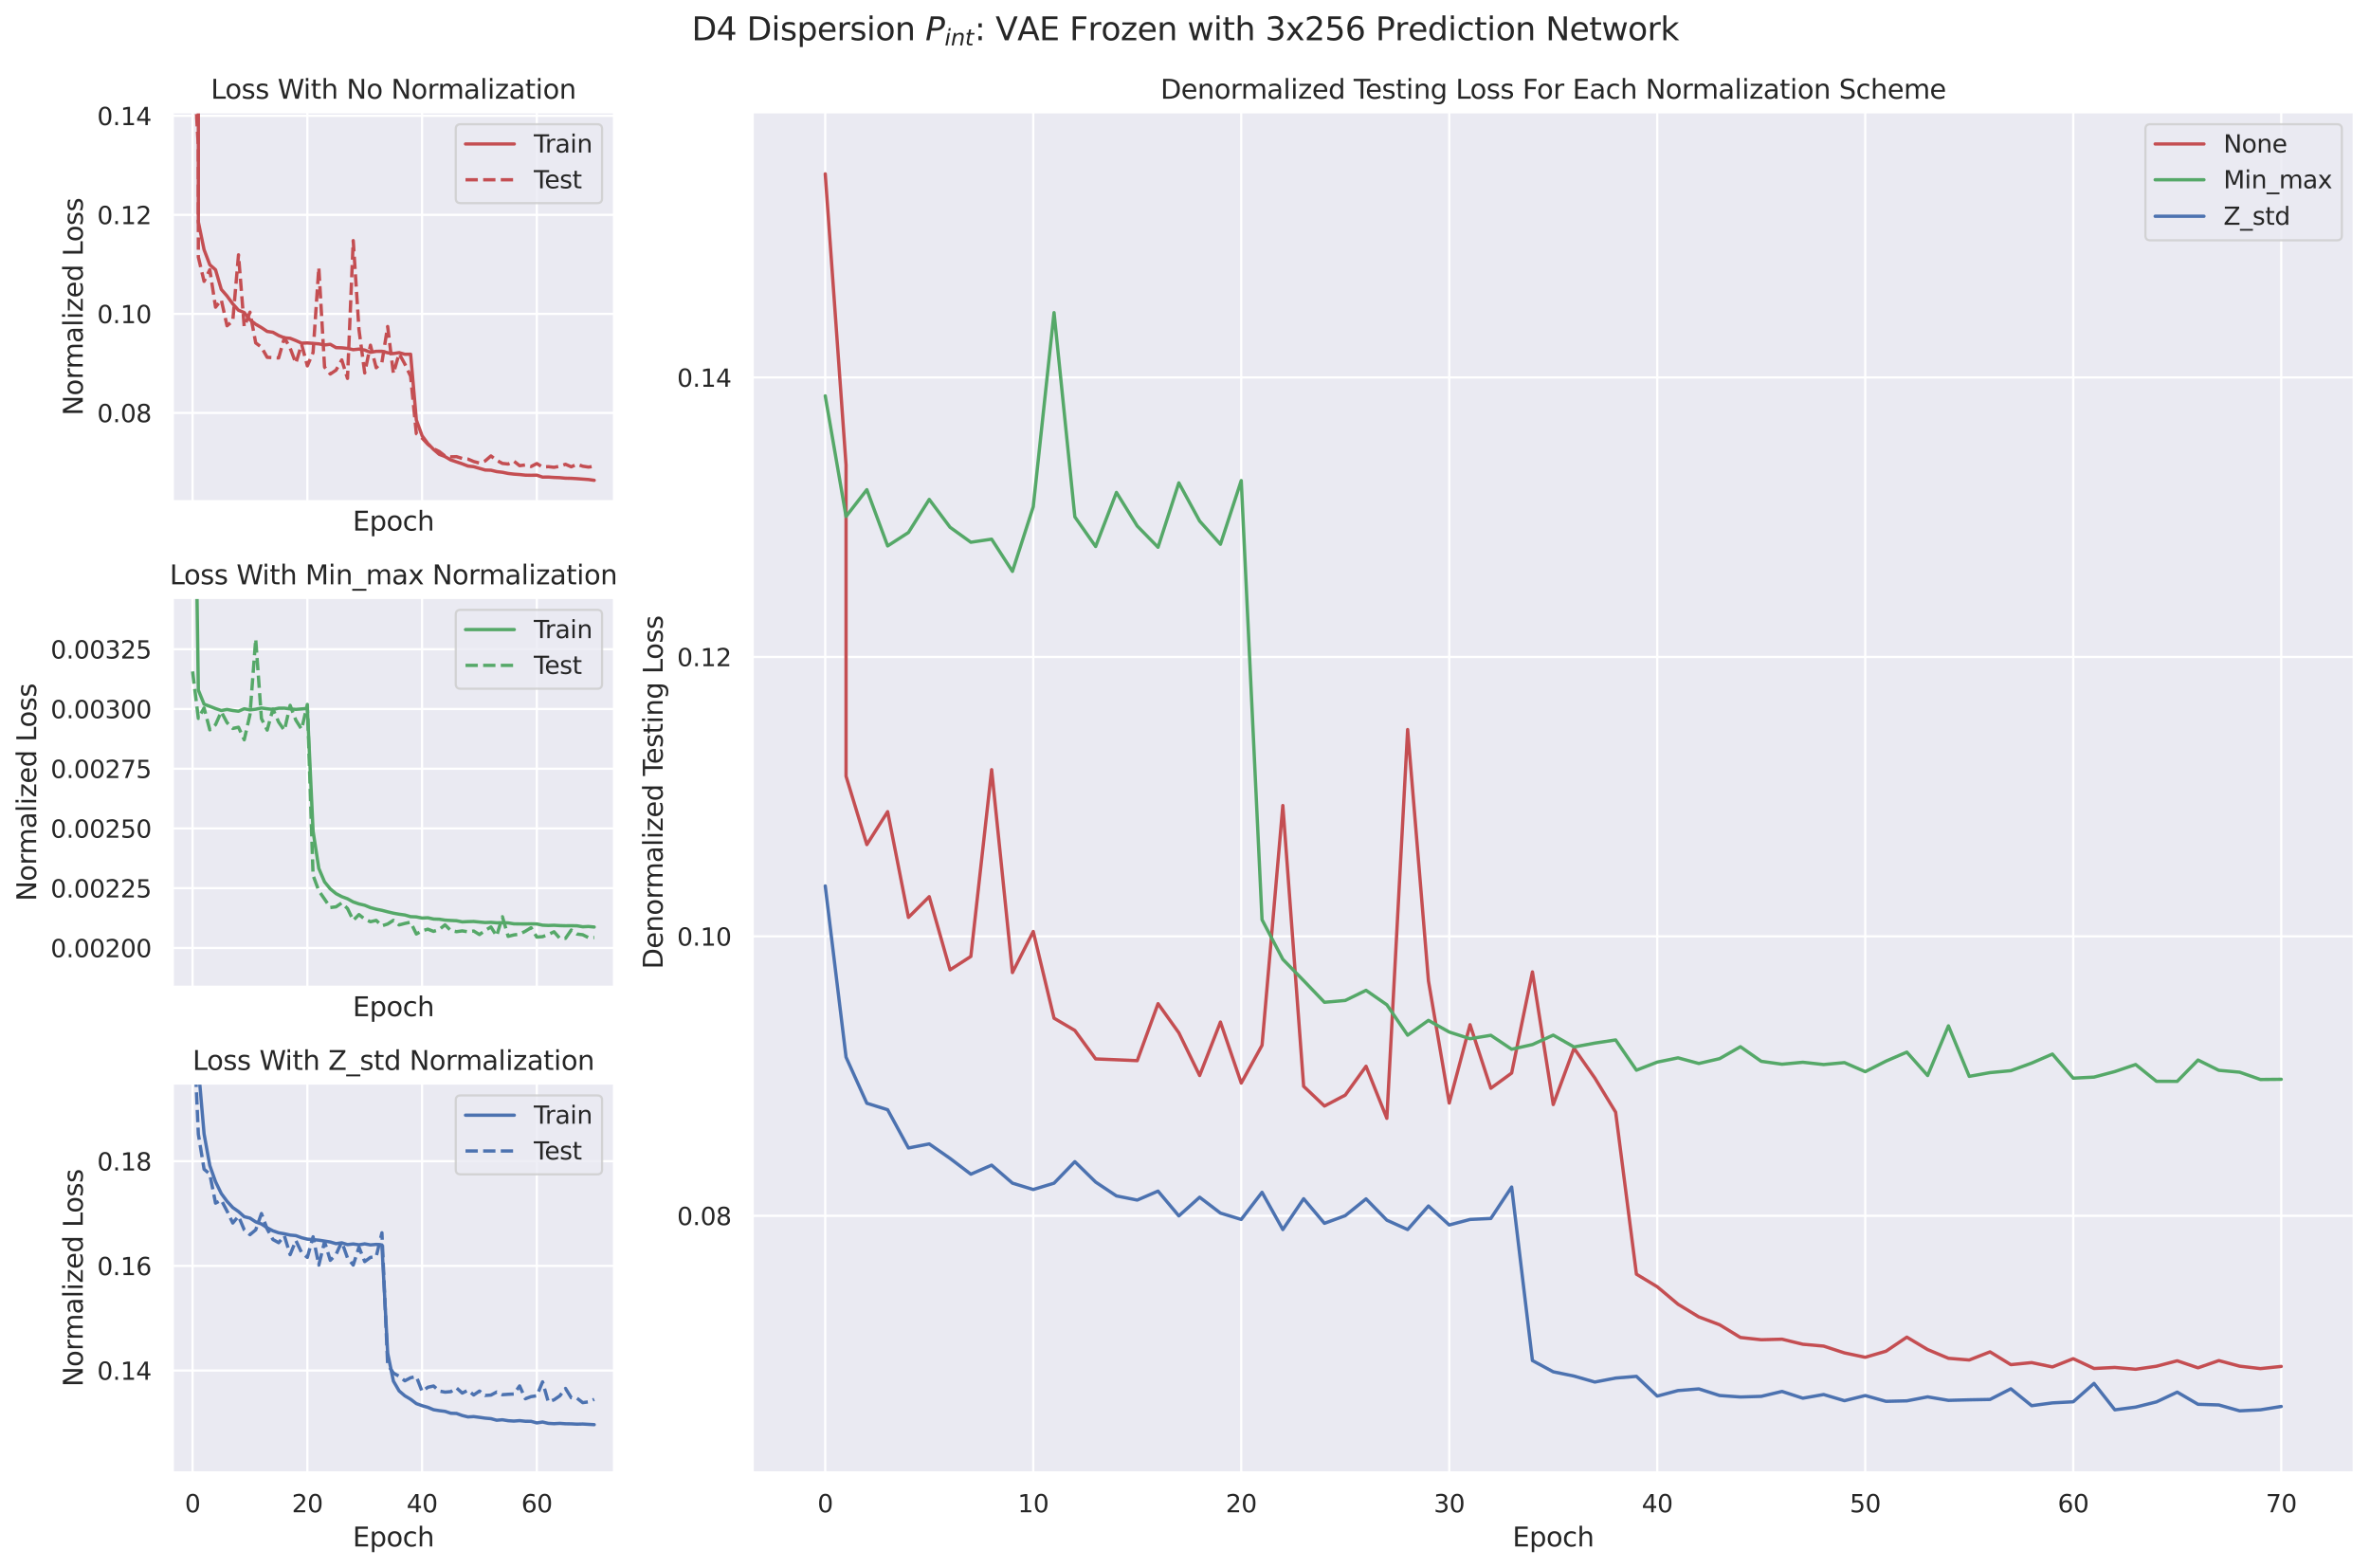 <?xml version="1.0" encoding="utf-8" standalone="no"?>
<!DOCTYPE svg PUBLIC "-//W3C//DTD SVG 1.1//EN"
  "http://www.w3.org/Graphics/SVG/1.1/DTD/svg11.dtd">
<svg height="707.1pt" version="1.1" viewBox="0 0 1068.807 707.1" width="1068.807pt" xmlns="http://www.w3.org/2000/svg" xmlns:xlink="http://www.w3.org/1999/xlink">
 <defs>
  <style type="text/css">*{stroke-linecap:butt;stroke-linejoin:round;}</style>
 </defs>
 <g id="figure_1">
  <g id="patch_1">
   <path d="M 0 707.1 
L 1068.807 707.1 
L 1068.807 0 
L 0 0 
z
" style="fill:#ffffff;"/>
  </g>
  <g id="axes_1">
   <g id="patch_2">
    <path d="M 77.802 226.153 
L 277.021 226.153 
L 277.021 50.52 
L 77.802 50.52 
z
" style="fill:#eaeaf2;"/>
   </g>
   <g id="matplotlib.axis_1">
    <g id="xtick_1">
     <g id="line2d_1">
      <path clip-path="url(#p553908a011)" d="M 86.858 226.153 
L 86.858 50.52 
" style="fill:none;stroke:#ffffff;stroke-linecap:round;"/>
     </g>
    </g>
    <g id="xtick_2">
     <g id="line2d_2">
      <path clip-path="url(#p553908a011)" d="M 138.603 226.153 
L 138.603 50.52 
" style="fill:none;stroke:#ffffff;stroke-linecap:round;"/>
     </g>
    </g>
    <g id="xtick_3">
     <g id="line2d_3">
      <path clip-path="url(#p553908a011)" d="M 190.348 226.153 
L 190.348 50.52 
" style="fill:none;stroke:#ffffff;stroke-linecap:round;"/>
     </g>
    </g>
    <g id="xtick_4">
     <g id="line2d_4">
      <path clip-path="url(#p553908a011)" d="M 242.093 226.153 
L 242.093 50.52 
" style="fill:none;stroke:#ffffff;stroke-linecap:round;"/>
     </g>
    </g>
    <g id="text_1">
     <!-- Epoch -->
     <g style="fill:#262626;" transform="translate(159.038 239.271)scale(0.12 -0.12)">
      <defs>
       <path d="M 628 4666 
L 3578 4666 
L 3578 4134 
L 1259 4134 
L 1259 2753 
L 3481 2753 
L 3481 2222 
L 1259 2222 
L 1259 531 
L 3634 531 
L 3634 0 
L 628 0 
L 628 4666 
z
" id="DejaVuSans-45" transform="scale(0.016)"/>
       <path d="M 1159 525 
L 1159 -1331 
L 581 -1331 
L 581 3500 
L 1159 3500 
L 1159 2969 
Q 1341 3281 1617 3432 
Q 1894 3584 2278 3584 
Q 2916 3584 3314 3078 
Q 3713 2572 3713 1747 
Q 3713 922 3314 415 
Q 2916 -91 2278 -91 
Q 1894 -91 1617 61 
Q 1341 213 1159 525 
z
M 3116 1747 
Q 3116 2381 2855 2742 
Q 2594 3103 2138 3103 
Q 1681 3103 1420 2742 
Q 1159 2381 1159 1747 
Q 1159 1113 1420 752 
Q 1681 391 2138 391 
Q 2594 391 2855 752 
Q 3116 1113 3116 1747 
z
" id="DejaVuSans-70" transform="scale(0.016)"/>
       <path d="M 1959 3097 
Q 1497 3097 1228 2736 
Q 959 2375 959 1747 
Q 959 1119 1226 758 
Q 1494 397 1959 397 
Q 2419 397 2687 759 
Q 2956 1122 2956 1747 
Q 2956 2369 2687 2733 
Q 2419 3097 1959 3097 
z
M 1959 3584 
Q 2709 3584 3137 3096 
Q 3566 2609 3566 1747 
Q 3566 888 3137 398 
Q 2709 -91 1959 -91 
Q 1206 -91 779 398 
Q 353 888 353 1747 
Q 353 2609 779 3096 
Q 1206 3584 1959 3584 
z
" id="DejaVuSans-6f" transform="scale(0.016)"/>
       <path d="M 3122 3366 
L 3122 2828 
Q 2878 2963 2633 3030 
Q 2388 3097 2138 3097 
Q 1578 3097 1268 2742 
Q 959 2388 959 1747 
Q 959 1106 1268 751 
Q 1578 397 2138 397 
Q 2388 397 2633 464 
Q 2878 531 3122 666 
L 3122 134 
Q 2881 22 2623 -34 
Q 2366 -91 2075 -91 
Q 1284 -91 818 406 
Q 353 903 353 1747 
Q 353 2603 823 3093 
Q 1294 3584 2113 3584 
Q 2378 3584 2631 3529 
Q 2884 3475 3122 3366 
z
" id="DejaVuSans-63" transform="scale(0.016)"/>
       <path d="M 3513 2113 
L 3513 0 
L 2938 0 
L 2938 2094 
Q 2938 2591 2744 2837 
Q 2550 3084 2163 3084 
Q 1697 3084 1428 2787 
Q 1159 2491 1159 1978 
L 1159 0 
L 581 0 
L 581 4863 
L 1159 4863 
L 1159 2956 
Q 1366 3272 1645 3428 
Q 1925 3584 2291 3584 
Q 2894 3584 3203 3211 
Q 3513 2838 3513 2113 
z
" id="DejaVuSans-68" transform="scale(0.016)"/>
      </defs>
      <use xlink:href="#DejaVuSans-45"/>
      <use x="63.184" xlink:href="#DejaVuSans-70"/>
      <use x="126.66" xlink:href="#DejaVuSans-6f"/>
      <use x="187.842" xlink:href="#DejaVuSans-63"/>
      <use x="242.822" xlink:href="#DejaVuSans-68"/>
     </g>
    </g>
   </g>
   <g id="matplotlib.axis_2">
    <g id="ytick_1">
     <g id="line2d_5">
      <path clip-path="url(#p553908a011)" d="M 77.802 186.219 
L 277.021 186.219 
" style="fill:none;stroke:#ffffff;stroke-linecap:round;"/>
     </g>
     <g id="text_2">
      <!-- 0.08 -->
      <g style="fill:#262626;" transform="translate(43.81 190.398)scale(0.11 -0.11)">
       <defs>
        <path d="M 2034 4250 
Q 1547 4250 1301 3770 
Q 1056 3291 1056 2328 
Q 1056 1369 1301 889 
Q 1547 409 2034 409 
Q 2525 409 2770 889 
Q 3016 1369 3016 2328 
Q 3016 3291 2770 3770 
Q 2525 4250 2034 4250 
z
M 2034 4750 
Q 2819 4750 3233 4129 
Q 3647 3509 3647 2328 
Q 3647 1150 3233 529 
Q 2819 -91 2034 -91 
Q 1250 -91 836 529 
Q 422 1150 422 2328 
Q 422 3509 836 4129 
Q 1250 4750 2034 4750 
z
" id="DejaVuSans-30" transform="scale(0.016)"/>
        <path d="M 684 794 
L 1344 794 
L 1344 0 
L 684 0 
L 684 794 
z
" id="DejaVuSans-2e" transform="scale(0.016)"/>
        <path d="M 2034 2216 
Q 1584 2216 1326 1975 
Q 1069 1734 1069 1313 
Q 1069 891 1326 650 
Q 1584 409 2034 409 
Q 2484 409 2743 651 
Q 3003 894 3003 1313 
Q 3003 1734 2745 1975 
Q 2488 2216 2034 2216 
z
M 1403 2484 
Q 997 2584 770 2862 
Q 544 3141 544 3541 
Q 544 4100 942 4425 
Q 1341 4750 2034 4750 
Q 2731 4750 3128 4425 
Q 3525 4100 3525 3541 
Q 3525 3141 3298 2862 
Q 3072 2584 2669 2484 
Q 3125 2378 3379 2068 
Q 3634 1759 3634 1313 
Q 3634 634 3220 271 
Q 2806 -91 2034 -91 
Q 1263 -91 848 271 
Q 434 634 434 1313 
Q 434 1759 690 2068 
Q 947 2378 1403 2484 
z
M 1172 3481 
Q 1172 3119 1398 2916 
Q 1625 2713 2034 2713 
Q 2441 2713 2670 2916 
Q 2900 3119 2900 3481 
Q 2900 3844 2670 4047 
Q 2441 4250 2034 4250 
Q 1625 4250 1398 4047 
Q 1172 3844 1172 3481 
z
" id="DejaVuSans-38" transform="scale(0.016)"/>
       </defs>
       <use xlink:href="#DejaVuSans-30"/>
       <use x="63.623" xlink:href="#DejaVuSans-2e"/>
       <use x="95.41" xlink:href="#DejaVuSans-30"/>
       <use x="159.033" xlink:href="#DejaVuSans-38"/>
      </g>
     </g>
    </g>
    <g id="ytick_2">
     <g id="line2d_6">
      <path clip-path="url(#p553908a011)" d="M 77.802 141.56 
L 277.021 141.56 
" style="fill:none;stroke:#ffffff;stroke-linecap:round;"/>
     </g>
     <g id="text_3">
      <!-- 0.10 -->
      <g style="fill:#262626;" transform="translate(43.81 145.739)scale(0.11 -0.11)">
       <defs>
        <path d="M 794 531 
L 1825 531 
L 1825 4091 
L 703 3866 
L 703 4441 
L 1819 4666 
L 2450 4666 
L 2450 531 
L 3481 531 
L 3481 0 
L 794 0 
L 794 531 
z
" id="DejaVuSans-31" transform="scale(0.016)"/>
       </defs>
       <use xlink:href="#DejaVuSans-30"/>
       <use x="63.623" xlink:href="#DejaVuSans-2e"/>
       <use x="95.41" xlink:href="#DejaVuSans-31"/>
       <use x="159.033" xlink:href="#DejaVuSans-30"/>
      </g>
     </g>
    </g>
    <g id="ytick_3">
     <g id="line2d_7">
      <path clip-path="url(#p553908a011)" d="M 77.802 96.901 
L 277.021 96.901 
" style="fill:none;stroke:#ffffff;stroke-linecap:round;"/>
     </g>
     <g id="text_4">
      <!-- 0.12 -->
      <g style="fill:#262626;" transform="translate(43.81 101.08)scale(0.11 -0.11)">
       <defs>
        <path d="M 1228 531 
L 3431 531 
L 3431 0 
L 469 0 
L 469 531 
Q 828 903 1448 1529 
Q 2069 2156 2228 2338 
Q 2531 2678 2651 2914 
Q 2772 3150 2772 3378 
Q 2772 3750 2511 3984 
Q 2250 4219 1831 4219 
Q 1534 4219 1204 4116 
Q 875 4013 500 3803 
L 500 4441 
Q 881 4594 1212 4672 
Q 1544 4750 1819 4750 
Q 2544 4750 2975 4387 
Q 3406 4025 3406 3419 
Q 3406 3131 3298 2873 
Q 3191 2616 2906 2266 
Q 2828 2175 2409 1742 
Q 1991 1309 1228 531 
z
" id="DejaVuSans-32" transform="scale(0.016)"/>
       </defs>
       <use xlink:href="#DejaVuSans-30"/>
       <use x="63.623" xlink:href="#DejaVuSans-2e"/>
       <use x="95.41" xlink:href="#DejaVuSans-31"/>
       <use x="159.033" xlink:href="#DejaVuSans-32"/>
      </g>
     </g>
    </g>
    <g id="ytick_4">
     <g id="line2d_8">
      <path clip-path="url(#p553908a011)" d="M 77.802 52.242 
L 277.021 52.242 
" style="fill:none;stroke:#ffffff;stroke-linecap:round;"/>
     </g>
     <g id="text_5">
      <!-- 0.14 -->
      <g style="fill:#262626;" transform="translate(43.81 56.422)scale(0.11 -0.11)">
       <defs>
        <path d="M 2419 4116 
L 825 1625 
L 2419 1625 
L 2419 4116 
z
M 2253 4666 
L 3047 4666 
L 3047 1625 
L 3713 1625 
L 3713 1100 
L 3047 1100 
L 3047 0 
L 2419 0 
L 2419 1100 
L 313 1100 
L 313 1709 
L 2253 4666 
z
" id="DejaVuSans-34" transform="scale(0.016)"/>
       </defs>
       <use xlink:href="#DejaVuSans-30"/>
       <use x="63.623" xlink:href="#DejaVuSans-2e"/>
       <use x="95.41" xlink:href="#DejaVuSans-31"/>
       <use x="159.033" xlink:href="#DejaVuSans-34"/>
      </g>
     </g>
    </g>
    <g id="text_6">
     <!-- Normalized Loss -->
     <g style="fill:#262626;" transform="translate(37.314 187.431)rotate(-90)scale(0.12 -0.12)">
      <defs>
       <path d="M 628 4666 
L 1478 4666 
L 3547 763 
L 3547 4666 
L 4159 4666 
L 4159 0 
L 3309 0 
L 1241 3903 
L 1241 0 
L 628 0 
L 628 4666 
z
" id="DejaVuSans-4e" transform="scale(0.016)"/>
       <path d="M 2631 2963 
Q 2534 3019 2420 3045 
Q 2306 3072 2169 3072 
Q 1681 3072 1420 2755 
Q 1159 2438 1159 1844 
L 1159 0 
L 581 0 
L 581 3500 
L 1159 3500 
L 1159 2956 
Q 1341 3275 1631 3429 
Q 1922 3584 2338 3584 
Q 2397 3584 2469 3576 
Q 2541 3569 2628 3553 
L 2631 2963 
z
" id="DejaVuSans-72" transform="scale(0.016)"/>
       <path d="M 3328 2828 
Q 3544 3216 3844 3400 
Q 4144 3584 4550 3584 
Q 5097 3584 5394 3201 
Q 5691 2819 5691 2113 
L 5691 0 
L 5113 0 
L 5113 2094 
Q 5113 2597 4934 2840 
Q 4756 3084 4391 3084 
Q 3944 3084 3684 2787 
Q 3425 2491 3425 1978 
L 3425 0 
L 2847 0 
L 2847 2094 
Q 2847 2600 2669 2842 
Q 2491 3084 2119 3084 
Q 1678 3084 1418 2786 
Q 1159 2488 1159 1978 
L 1159 0 
L 581 0 
L 581 3500 
L 1159 3500 
L 1159 2956 
Q 1356 3278 1631 3431 
Q 1906 3584 2284 3584 
Q 2666 3584 2933 3390 
Q 3200 3197 3328 2828 
z
" id="DejaVuSans-6d" transform="scale(0.016)"/>
       <path d="M 2194 1759 
Q 1497 1759 1228 1600 
Q 959 1441 959 1056 
Q 959 750 1161 570 
Q 1363 391 1709 391 
Q 2188 391 2477 730 
Q 2766 1069 2766 1631 
L 2766 1759 
L 2194 1759 
z
M 3341 1997 
L 3341 0 
L 2766 0 
L 2766 531 
Q 2569 213 2275 61 
Q 1981 -91 1556 -91 
Q 1019 -91 701 211 
Q 384 513 384 1019 
Q 384 1609 779 1909 
Q 1175 2209 1959 2209 
L 2766 2209 
L 2766 2266 
Q 2766 2663 2505 2880 
Q 2244 3097 1772 3097 
Q 1472 3097 1187 3025 
Q 903 2953 641 2809 
L 641 3341 
Q 956 3463 1253 3523 
Q 1550 3584 1831 3584 
Q 2591 3584 2966 3190 
Q 3341 2797 3341 1997 
z
" id="DejaVuSans-61" transform="scale(0.016)"/>
       <path d="M 603 4863 
L 1178 4863 
L 1178 0 
L 603 0 
L 603 4863 
z
" id="DejaVuSans-6c" transform="scale(0.016)"/>
       <path d="M 603 3500 
L 1178 3500 
L 1178 0 
L 603 0 
L 603 3500 
z
M 603 4863 
L 1178 4863 
L 1178 4134 
L 603 4134 
L 603 4863 
z
" id="DejaVuSans-69" transform="scale(0.016)"/>
       <path d="M 353 3500 
L 3084 3500 
L 3084 2975 
L 922 459 
L 3084 459 
L 3084 0 
L 275 0 
L 275 525 
L 2438 3041 
L 353 3041 
L 353 3500 
z
" id="DejaVuSans-7a" transform="scale(0.016)"/>
       <path d="M 3597 1894 
L 3597 1613 
L 953 1613 
Q 991 1019 1311 708 
Q 1631 397 2203 397 
Q 2534 397 2845 478 
Q 3156 559 3463 722 
L 3463 178 
Q 3153 47 2828 -22 
Q 2503 -91 2169 -91 
Q 1331 -91 842 396 
Q 353 884 353 1716 
Q 353 2575 817 3079 
Q 1281 3584 2069 3584 
Q 2775 3584 3186 3129 
Q 3597 2675 3597 1894 
z
M 3022 2063 
Q 3016 2534 2758 2815 
Q 2500 3097 2075 3097 
Q 1594 3097 1305 2825 
Q 1016 2553 972 2059 
L 3022 2063 
z
" id="DejaVuSans-65" transform="scale(0.016)"/>
       <path d="M 2906 2969 
L 2906 4863 
L 3481 4863 
L 3481 0 
L 2906 0 
L 2906 525 
Q 2725 213 2448 61 
Q 2172 -91 1784 -91 
Q 1150 -91 751 415 
Q 353 922 353 1747 
Q 353 2572 751 3078 
Q 1150 3584 1784 3584 
Q 2172 3584 2448 3432 
Q 2725 3281 2906 2969 
z
M 947 1747 
Q 947 1113 1208 752 
Q 1469 391 1925 391 
Q 2381 391 2643 752 
Q 2906 1113 2906 1747 
Q 2906 2381 2643 2742 
Q 2381 3103 1925 3103 
Q 1469 3103 1208 2742 
Q 947 2381 947 1747 
z
" id="DejaVuSans-64" transform="scale(0.016)"/>
       <path id="DejaVuSans-20" transform="scale(0.016)"/>
       <path d="M 628 4666 
L 1259 4666 
L 1259 531 
L 3531 531 
L 3531 0 
L 628 0 
L 628 4666 
z
" id="DejaVuSans-4c" transform="scale(0.016)"/>
       <path d="M 2834 3397 
L 2834 2853 
Q 2591 2978 2328 3040 
Q 2066 3103 1784 3103 
Q 1356 3103 1142 2972 
Q 928 2841 928 2578 
Q 928 2378 1081 2264 
Q 1234 2150 1697 2047 
L 1894 2003 
Q 2506 1872 2764 1633 
Q 3022 1394 3022 966 
Q 3022 478 2636 193 
Q 2250 -91 1575 -91 
Q 1294 -91 989 -36 
Q 684 19 347 128 
L 347 722 
Q 666 556 975 473 
Q 1284 391 1588 391 
Q 1994 391 2212 530 
Q 2431 669 2431 922 
Q 2431 1156 2273 1281 
Q 2116 1406 1581 1522 
L 1381 1569 
Q 847 1681 609 1914 
Q 372 2147 372 2553 
Q 372 3047 722 3315 
Q 1072 3584 1716 3584 
Q 2034 3584 2315 3537 
Q 2597 3491 2834 3397 
z
" id="DejaVuSans-73" transform="scale(0.016)"/>
      </defs>
      <use xlink:href="#DejaVuSans-4e"/>
      <use x="74.805" xlink:href="#DejaVuSans-6f"/>
      <use x="135.986" xlink:href="#DejaVuSans-72"/>
      <use x="175.35" xlink:href="#DejaVuSans-6d"/>
      <use x="272.762" xlink:href="#DejaVuSans-61"/>
      <use x="334.041" xlink:href="#DejaVuSans-6c"/>
      <use x="361.824" xlink:href="#DejaVuSans-69"/>
      <use x="389.607" xlink:href="#DejaVuSans-7a"/>
      <use x="442.098" xlink:href="#DejaVuSans-65"/>
      <use x="503.621" xlink:href="#DejaVuSans-64"/>
      <use x="567.098" xlink:href="#DejaVuSans-20"/>
      <use x="598.885" xlink:href="#DejaVuSans-4c"/>
      <use x="652.848" xlink:href="#DejaVuSans-6f"/>
      <use x="714.029" xlink:href="#DejaVuSans-73"/>
      <use x="766.129" xlink:href="#DejaVuSans-73"/>
     </g>
    </g>
   </g>
   <g id="line2d_9">
    <path clip-path="url(#p553908a011)" d="M 89.428 -1 
L 89.445 50.827 
L 89.445 100.098 
L 92.032 112.612 
L 94.619 119.398 
L 97.207 121.68 
L 99.794 130.51 
L 102.381 133.488 
L 104.968 137.033 
L 107.556 139.91 
L 110.143 140.961 
L 112.73 144.241 
L 115.317 146.233 
L 117.905 147.733 
L 120.492 149.467 
L 123.079 149.855 
L 125.666 151.305 
L 128.254 152.343 
L 130.841 152.568 
L 133.428 153.588 
L 136.015 154.758 
L 138.603 154.659 
L 141.19 154.862 
L 143.777 155.075 
L 146.364 155.566 
L 148.952 155.269 
L 151.539 156.772 
L 154.126 156.857 
L 156.714 157.122 
L 159.301 157.704 
L 161.888 157.423 
L 164.475 157.868 
L 167.063 158.885 
L 169.65 158.446 
L 172.237 158.411 
L 174.824 159.087 
L 177.412 159.448 
L 179.999 159.03 
L 182.586 159.765 
L 185.173 159.743 
L 187.761 189.438 
L 190.348 196.494 
L 192.935 200.023 
L 195.522 202.662 
L 198.11 204.903 
L 200.697 205.915 
L 203.284 207.434 
L 205.871 208.299 
L 208.459 209.173 
L 211.046 210.17 
L 213.633 210.47 
L 216.22 211.223 
L 218.808 211.962 
L 221.395 212.054 
L 223.982 212.682 
L 226.569 212.982 
L 229.157 213.515 
L 231.744 213.816 
L 234.331 214.002 
L 236.918 214.281 
L 239.506 214.335 
L 242.093 214.29 
L 244.68 215.157 
L 247.267 215.141 
L 249.855 215.316 
L 252.442 215.415 
L 255.029 215.654 
L 257.617 215.708 
L 260.204 215.866 
L 262.791 216.058 
L 265.378 216.246 
L 267.966 216.609 
" style="fill:none;stroke:#c44e52;stroke-linecap:round;stroke-width:1.5;"/>
   </g>
   <g id="line2d_10">
    <path clip-path="url(#p553908a011)" d="M 86.858 19.701 
L 89.445 66.237 
L 89.445 115.961 
L 92.032 126.891 
L 94.619 121.631 
L 97.207 138.526 
L 99.794 135.216 
L 102.381 146.911 
L 104.968 144.767 
L 107.556 114.92 
L 110.143 147.343 
L 112.73 140.78 
L 115.317 154.638 
L 117.905 156.591 
L 120.492 161.143 
L 123.079 161.278 
L 125.666 161.423 
L 128.254 152.314 
L 130.841 156.971 
L 133.428 163.797 
L 136.015 155.253 
L 138.603 165.002 
L 141.19 158.966 
L 143.777 120.651 
L 146.364 165.521 
L 148.952 168.675 
L 151.539 166.926 
L 154.126 162.319 
L 156.714 170.641 
L 159.301 108.507 
L 161.888 148.657 
L 164.475 168.2 
L 167.063 155.679 
L 169.65 165.835 
L 172.237 163.408 
L 174.824 147.243 
L 177.412 168.438 
L 179.999 159.444 
L 182.586 164.195 
L 185.173 169.659 
L 187.761 195.547 
L 190.348 197.556 
L 192.935 200.35 
L 195.522 202.377 
L 198.11 203.631 
L 200.697 205.664 
L 203.284 206.023 
L 205.871 205.938 
L 208.459 206.747 
L 211.046 207.041 
L 213.633 208.128 
L 216.22 208.828 
L 218.808 207.854 
L 221.395 205.61 
L 223.982 207.593 
L 226.569 208.989 
L 229.157 209.26 
L 231.744 207.962 
L 234.331 210.007 
L 236.918 209.678 
L 239.506 210.373 
L 242.093 209.05 
L 244.68 210.618 
L 247.267 210.451 
L 249.855 210.742 
L 252.442 210.26 
L 255.029 209.389 
L 257.617 210.512 
L 260.204 209.358 
L 262.791 210.247 
L 265.378 210.636 
L 267.966 210.289 
" style="fill:none;stroke:#c44e52;stroke-dasharray:5.55,2.4;stroke-dashoffset:0;stroke-width:1.5;"/>
   </g>
   <g id="patch_3">
    <path d="M 77.802 226.153 
L 77.802 50.52 
" style="fill:none;stroke:#ffffff;stroke-linecap:square;stroke-linejoin:miter;stroke-width:1.25;"/>
   </g>
   <g id="patch_4">
    <path d="M 277.021 226.153 
L 277.021 50.52 
" style="fill:none;stroke:#ffffff;stroke-linecap:square;stroke-linejoin:miter;stroke-width:1.25;"/>
   </g>
   <g id="patch_5">
    <path d="M 77.802 226.153 
L 277.021 226.153 
" style="fill:none;stroke:#ffffff;stroke-linecap:square;stroke-linejoin:miter;stroke-width:1.25;"/>
   </g>
   <g id="patch_6">
    <path d="M 77.802 50.52 
L 277.021 50.52 
" style="fill:none;stroke:#ffffff;stroke-linecap:square;stroke-linejoin:miter;stroke-width:1.25;"/>
   </g>
   <g id="text_7">
    <!-- Loss With No Normalization -->
    <g style="fill:#262626;" transform="translate(95.056 44.52)scale(0.12 -0.12)">
     <defs>
      <path d="M 213 4666 
L 850 4666 
L 1831 722 
L 2809 4666 
L 3519 4666 
L 4500 722 
L 5478 4666 
L 6119 4666 
L 4947 0 
L 4153 0 
L 3169 4050 
L 2175 0 
L 1381 0 
L 213 4666 
z
" id="DejaVuSans-57" transform="scale(0.016)"/>
      <path d="M 1172 4494 
L 1172 3500 
L 2356 3500 
L 2356 3053 
L 1172 3053 
L 1172 1153 
Q 1172 725 1289 603 
Q 1406 481 1766 481 
L 2356 481 
L 2356 0 
L 1766 0 
Q 1100 0 847 248 
Q 594 497 594 1153 
L 594 3053 
L 172 3053 
L 172 3500 
L 594 3500 
L 594 4494 
L 1172 4494 
z
" id="DejaVuSans-74" transform="scale(0.016)"/>
      <path d="M 3513 2113 
L 3513 0 
L 2938 0 
L 2938 2094 
Q 2938 2591 2744 2837 
Q 2550 3084 2163 3084 
Q 1697 3084 1428 2787 
Q 1159 2491 1159 1978 
L 1159 0 
L 581 0 
L 581 3500 
L 1159 3500 
L 1159 2956 
Q 1366 3272 1645 3428 
Q 1925 3584 2291 3584 
Q 2894 3584 3203 3211 
Q 3513 2838 3513 2113 
z
" id="DejaVuSans-6e" transform="scale(0.016)"/>
     </defs>
     <use xlink:href="#DejaVuSans-4c"/>
     <use x="53.963" xlink:href="#DejaVuSans-6f"/>
     <use x="115.145" xlink:href="#DejaVuSans-73"/>
     <use x="167.244" xlink:href="#DejaVuSans-73"/>
     <use x="219.344" xlink:href="#DejaVuSans-20"/>
     <use x="251.131" xlink:href="#DejaVuSans-57"/>
     <use x="347.758" xlink:href="#DejaVuSans-69"/>
     <use x="375.541" xlink:href="#DejaVuSans-74"/>
     <use x="414.75" xlink:href="#DejaVuSans-68"/>
     <use x="478.129" xlink:href="#DejaVuSans-20"/>
     <use x="509.916" xlink:href="#DejaVuSans-4e"/>
     <use x="584.721" xlink:href="#DejaVuSans-6f"/>
     <use x="645.902" xlink:href="#DejaVuSans-20"/>
     <use x="677.689" xlink:href="#DejaVuSans-4e"/>
     <use x="752.494" xlink:href="#DejaVuSans-6f"/>
     <use x="813.676" xlink:href="#DejaVuSans-72"/>
     <use x="853.039" xlink:href="#DejaVuSans-6d"/>
     <use x="950.451" xlink:href="#DejaVuSans-61"/>
     <use x="1011.73" xlink:href="#DejaVuSans-6c"/>
     <use x="1039.514" xlink:href="#DejaVuSans-69"/>
     <use x="1067.297" xlink:href="#DejaVuSans-7a"/>
     <use x="1119.787" xlink:href="#DejaVuSans-61"/>
     <use x="1181.066" xlink:href="#DejaVuSans-74"/>
     <use x="1220.275" xlink:href="#DejaVuSans-69"/>
     <use x="1248.059" xlink:href="#DejaVuSans-6f"/>
     <use x="1309.24" xlink:href="#DejaVuSans-6e"/>
    </g>
   </g>
   <g id="legend_1">
    <g id="patch_7">
     <path d="M 207.735 91.612 
L 269.321 91.612 
Q 271.521 91.612 271.521 89.412 
L 271.521 58.22 
Q 271.521 56.02 269.321 56.02 
L 207.735 56.02 
Q 205.535 56.02 205.535 58.22 
L 205.535 89.412 
Q 205.535 91.612 207.735 91.612 
z
" style="fill:#eaeaf2;opacity:0.8;stroke:#cccccc;stroke-linejoin:miter;"/>
    </g>
    <g id="line2d_11">
     <path d="M 209.935 64.928 
L 231.935 64.928 
" style="fill:none;stroke:#c44e52;stroke-linecap:round;stroke-width:1.5;"/>
    </g>
    <g id="line2d_12"/>
    <g id="text_8">
     <!-- Train -->
     <g style="fill:#262626;" transform="translate(240.735 68.778)scale(0.11 -0.11)">
      <defs>
       <path d="M -19 4666 
L 3928 4666 
L 3928 4134 
L 2272 4134 
L 2272 0 
L 1638 0 
L 1638 4134 
L -19 4134 
L -19 4666 
z
" id="DejaVuSans-54" transform="scale(0.016)"/>
      </defs>
      <use xlink:href="#DejaVuSans-54"/>
      <use x="46.334" xlink:href="#DejaVuSans-72"/>
      <use x="87.447" xlink:href="#DejaVuSans-61"/>
      <use x="148.727" xlink:href="#DejaVuSans-69"/>
      <use x="176.51" xlink:href="#DejaVuSans-6e"/>
     </g>
    </g>
    <g id="line2d_13">
     <path d="M 209.935 81.074 
L 231.935 81.074 
" style="fill:none;stroke:#c44e52;stroke-dasharray:5.55,2.4;stroke-dashoffset:0;stroke-width:1.5;"/>
    </g>
    <g id="line2d_14"/>
    <g id="text_9">
     <!-- Test -->
     <g style="fill:#262626;" transform="translate(240.735 84.924)scale(0.11 -0.11)">
      <use xlink:href="#DejaVuSans-54"/>
      <use x="44.084" xlink:href="#DejaVuSans-65"/>
      <use x="105.607" xlink:href="#DejaVuSans-73"/>
      <use x="157.707" xlink:href="#DejaVuSans-74"/>
     </g>
    </g>
   </g>
  </g>
  <g id="axes_2">
   <g id="patch_8">
    <path d="M 77.802 445.147 
L 277.021 445.147 
L 277.021 269.513 
L 77.802 269.513 
z
" style="fill:#eaeaf2;"/>
   </g>
   <g id="matplotlib.axis_3">
    <g id="xtick_5">
     <g id="line2d_15">
      <path clip-path="url(#p439d1588dd)" d="M 86.858 445.147 
L 86.858 269.513 
" style="fill:none;stroke:#ffffff;stroke-linecap:round;"/>
     </g>
    </g>
    <g id="xtick_6">
     <g id="line2d_16">
      <path clip-path="url(#p439d1588dd)" d="M 138.603 445.147 
L 138.603 269.513 
" style="fill:none;stroke:#ffffff;stroke-linecap:round;"/>
     </g>
    </g>
    <g id="xtick_7">
     <g id="line2d_17">
      <path clip-path="url(#p439d1588dd)" d="M 190.348 445.147 
L 190.348 269.513 
" style="fill:none;stroke:#ffffff;stroke-linecap:round;"/>
     </g>
    </g>
    <g id="xtick_8">
     <g id="line2d_18">
      <path clip-path="url(#p439d1588dd)" d="M 242.093 445.147 
L 242.093 269.513 
" style="fill:none;stroke:#ffffff;stroke-linecap:round;"/>
     </g>
    </g>
    <g id="text_10">
     <!-- Epoch -->
     <g style="fill:#262626;" transform="translate(159.038 458.265)scale(0.12 -0.12)">
      <use xlink:href="#DejaVuSans-45"/>
      <use x="63.184" xlink:href="#DejaVuSans-70"/>
      <use x="126.66" xlink:href="#DejaVuSans-6f"/>
      <use x="187.842" xlink:href="#DejaVuSans-63"/>
      <use x="242.822" xlink:href="#DejaVuSans-68"/>
     </g>
    </g>
   </g>
   <g id="matplotlib.axis_4">
    <g id="ytick_5">
     <g id="line2d_19">
      <path clip-path="url(#p439d1588dd)" d="M 77.802 427.498 
L 277.021 427.498 
" style="fill:none;stroke:#ffffff;stroke-linecap:round;"/>
     </g>
     <g id="text_11">
      <!-- 0.00200 -->
      <g style="fill:#262626;" transform="translate(22.814 431.677)scale(0.11 -0.11)">
       <use xlink:href="#DejaVuSans-30"/>
       <use x="63.623" xlink:href="#DejaVuSans-2e"/>
       <use x="95.41" xlink:href="#DejaVuSans-30"/>
       <use x="159.033" xlink:href="#DejaVuSans-30"/>
       <use x="222.656" xlink:href="#DejaVuSans-32"/>
       <use x="286.279" xlink:href="#DejaVuSans-30"/>
       <use x="349.902" xlink:href="#DejaVuSans-30"/>
      </g>
     </g>
    </g>
    <g id="ytick_6">
     <g id="line2d_20">
      <path clip-path="url(#p439d1588dd)" d="M 77.802 400.557 
L 277.021 400.557 
" style="fill:none;stroke:#ffffff;stroke-linecap:round;"/>
     </g>
     <g id="text_12">
      <!-- 0.00225 -->
      <g style="fill:#262626;" transform="translate(22.814 404.736)scale(0.11 -0.11)">
       <defs>
        <path d="M 691 4666 
L 3169 4666 
L 3169 4134 
L 1269 4134 
L 1269 2991 
Q 1406 3038 1543 3061 
Q 1681 3084 1819 3084 
Q 2600 3084 3056 2656 
Q 3513 2228 3513 1497 
Q 3513 744 3044 326 
Q 2575 -91 1722 -91 
Q 1428 -91 1123 -41 
Q 819 9 494 109 
L 494 744 
Q 775 591 1075 516 
Q 1375 441 1709 441 
Q 2250 441 2565 725 
Q 2881 1009 2881 1497 
Q 2881 1984 2565 2268 
Q 2250 2553 1709 2553 
Q 1456 2553 1204 2497 
Q 953 2441 691 2322 
L 691 4666 
z
" id="DejaVuSans-35" transform="scale(0.016)"/>
       </defs>
       <use xlink:href="#DejaVuSans-30"/>
       <use x="63.623" xlink:href="#DejaVuSans-2e"/>
       <use x="95.41" xlink:href="#DejaVuSans-30"/>
       <use x="159.033" xlink:href="#DejaVuSans-30"/>
       <use x="222.656" xlink:href="#DejaVuSans-32"/>
       <use x="286.279" xlink:href="#DejaVuSans-32"/>
       <use x="349.902" xlink:href="#DejaVuSans-35"/>
      </g>
     </g>
    </g>
    <g id="ytick_7">
     <g id="line2d_21">
      <path clip-path="url(#p439d1588dd)" d="M 77.802 373.616 
L 277.021 373.616 
" style="fill:none;stroke:#ffffff;stroke-linecap:round;"/>
     </g>
     <g id="text_13">
      <!-- 0.00250 -->
      <g style="fill:#262626;" transform="translate(22.814 377.796)scale(0.11 -0.11)">
       <use xlink:href="#DejaVuSans-30"/>
       <use x="63.623" xlink:href="#DejaVuSans-2e"/>
       <use x="95.41" xlink:href="#DejaVuSans-30"/>
       <use x="159.033" xlink:href="#DejaVuSans-30"/>
       <use x="222.656" xlink:href="#DejaVuSans-32"/>
       <use x="286.279" xlink:href="#DejaVuSans-35"/>
       <use x="349.902" xlink:href="#DejaVuSans-30"/>
      </g>
     </g>
    </g>
    <g id="ytick_8">
     <g id="line2d_22">
      <path clip-path="url(#p439d1588dd)" d="M 77.802 346.676 
L 277.021 346.676 
" style="fill:none;stroke:#ffffff;stroke-linecap:round;"/>
     </g>
     <g id="text_14">
      <!-- 0.00275 -->
      <g style="fill:#262626;" transform="translate(22.814 350.855)scale(0.11 -0.11)">
       <defs>
        <path d="M 525 4666 
L 3525 4666 
L 3525 4397 
L 1831 0 
L 1172 0 
L 2766 4134 
L 525 4134 
L 525 4666 
z
" id="DejaVuSans-37" transform="scale(0.016)"/>
       </defs>
       <use xlink:href="#DejaVuSans-30"/>
       <use x="63.623" xlink:href="#DejaVuSans-2e"/>
       <use x="95.41" xlink:href="#DejaVuSans-30"/>
       <use x="159.033" xlink:href="#DejaVuSans-30"/>
       <use x="222.656" xlink:href="#DejaVuSans-32"/>
       <use x="286.279" xlink:href="#DejaVuSans-37"/>
       <use x="349.902" xlink:href="#DejaVuSans-35"/>
      </g>
     </g>
    </g>
    <g id="ytick_9">
     <g id="line2d_23">
      <path clip-path="url(#p439d1588dd)" d="M 77.802 319.735 
L 277.021 319.735 
" style="fill:none;stroke:#ffffff;stroke-linecap:round;"/>
     </g>
     <g id="text_15">
      <!-- 0.00300 -->
      <g style="fill:#262626;" transform="translate(22.814 323.914)scale(0.11 -0.11)">
       <defs>
        <path d="M 2597 2516 
Q 3050 2419 3304 2112 
Q 3559 1806 3559 1356 
Q 3559 666 3084 287 
Q 2609 -91 1734 -91 
Q 1441 -91 1130 -33 
Q 819 25 488 141 
L 488 750 
Q 750 597 1062 519 
Q 1375 441 1716 441 
Q 2309 441 2620 675 
Q 2931 909 2931 1356 
Q 2931 1769 2642 2001 
Q 2353 2234 1838 2234 
L 1294 2234 
L 1294 2753 
L 1863 2753 
Q 2328 2753 2575 2939 
Q 2822 3125 2822 3475 
Q 2822 3834 2567 4026 
Q 2313 4219 1838 4219 
Q 1578 4219 1281 4162 
Q 984 4106 628 3988 
L 628 4550 
Q 988 4650 1302 4700 
Q 1616 4750 1894 4750 
Q 2613 4750 3031 4423 
Q 3450 4097 3450 3541 
Q 3450 3153 3228 2886 
Q 3006 2619 2597 2516 
z
" id="DejaVuSans-33" transform="scale(0.016)"/>
       </defs>
       <use xlink:href="#DejaVuSans-30"/>
       <use x="63.623" xlink:href="#DejaVuSans-2e"/>
       <use x="95.41" xlink:href="#DejaVuSans-30"/>
       <use x="159.033" xlink:href="#DejaVuSans-30"/>
       <use x="222.656" xlink:href="#DejaVuSans-33"/>
       <use x="286.279" xlink:href="#DejaVuSans-30"/>
       <use x="349.902" xlink:href="#DejaVuSans-30"/>
      </g>
     </g>
    </g>
    <g id="ytick_10">
     <g id="line2d_24">
      <path clip-path="url(#p439d1588dd)" d="M 77.802 292.794 
L 277.021 292.794 
" style="fill:none;stroke:#ffffff;stroke-linecap:round;"/>
     </g>
     <g id="text_16">
      <!-- 0.00325 -->
      <g style="fill:#262626;" transform="translate(22.814 296.973)scale(0.11 -0.11)">
       <use xlink:href="#DejaVuSans-30"/>
       <use x="63.623" xlink:href="#DejaVuSans-2e"/>
       <use x="95.41" xlink:href="#DejaVuSans-30"/>
       <use x="159.033" xlink:href="#DejaVuSans-30"/>
       <use x="222.656" xlink:href="#DejaVuSans-33"/>
       <use x="286.279" xlink:href="#DejaVuSans-32"/>
       <use x="349.902" xlink:href="#DejaVuSans-35"/>
      </g>
     </g>
    </g>
    <g id="text_17">
     <!-- Normalized Loss -->
     <g style="fill:#262626;" transform="translate(16.318 406.424)rotate(-90)scale(0.12 -0.12)">
      <use xlink:href="#DejaVuSans-4e"/>
      <use x="74.805" xlink:href="#DejaVuSans-6f"/>
      <use x="135.986" xlink:href="#DejaVuSans-72"/>
      <use x="175.35" xlink:href="#DejaVuSans-6d"/>
      <use x="272.762" xlink:href="#DejaVuSans-61"/>
      <use x="334.041" xlink:href="#DejaVuSans-6c"/>
      <use x="361.824" xlink:href="#DejaVuSans-69"/>
      <use x="389.607" xlink:href="#DejaVuSans-7a"/>
      <use x="442.098" xlink:href="#DejaVuSans-65"/>
      <use x="503.621" xlink:href="#DejaVuSans-64"/>
      <use x="567.098" xlink:href="#DejaVuSans-20"/>
      <use x="598.885" xlink:href="#DejaVuSans-4c"/>
      <use x="652.848" xlink:href="#DejaVuSans-6f"/>
      <use x="714.029" xlink:href="#DejaVuSans-73"/>
      <use x="766.129" xlink:href="#DejaVuSans-73"/>
     </g>
    </g>
   </g>
   <g id="line2d_25">
    <path clip-path="url(#p439d1588dd)" d="M 86.858 128.603 
L 89.445 311.215 
L 92.032 317.574 
L 94.619 318.533 
L 97.207 319.557 
L 99.794 320.423 
L 102.381 319.94 
L 104.968 320.423 
L 107.556 320.744 
L 110.143 319.631 
L 112.73 320.146 
L 115.317 319.834 
L 117.905 319.292 
L 120.492 319.649 
L 123.079 319.92 
L 125.666 319.381 
L 128.254 319.361 
L 130.841 319.697 
L 133.428 319.909 
L 136.015 319.709 
L 138.603 319.493 
L 141.19 374.809 
L 143.777 391.633 
L 146.364 397.706 
L 148.952 400.878 
L 151.539 402.997 
L 154.126 404.354 
L 156.714 405.324 
L 159.301 406.749 
L 161.888 407.64 
L 164.475 408.244 
L 167.063 409.309 
L 169.65 410.008 
L 172.237 410.529 
L 174.824 411.203 
L 177.412 411.816 
L 179.999 412.278 
L 182.586 412.638 
L 185.173 413.384 
L 187.761 413.497 
L 190.348 414.016 
L 192.935 413.887 
L 195.522 414.453 
L 198.11 414.535 
L 200.697 414.946 
L 203.284 415.104 
L 205.871 415.227 
L 208.459 415.743 
L 211.046 415.624 
L 213.633 415.565 
L 216.22 415.813 
L 218.808 416.039 
L 221.395 415.948 
L 223.982 416.163 
L 226.569 416.109 
L 229.157 416.2 
L 231.744 416.626 
L 234.331 416.663 
L 236.918 416.685 
L 239.506 416.627 
L 242.093 416.679 
L 244.68 417.231 
L 247.267 417.355 
L 249.855 417.274 
L 252.442 417.423 
L 255.029 417.495 
L 257.617 417.461 
L 260.204 417.515 
L 262.791 417.948 
L 265.378 417.822 
L 267.966 418.055 
" style="fill:none;stroke:#55a868;stroke-linecap:round;stroke-width:1.5;"/>
   </g>
   <g id="line2d_26">
    <path clip-path="url(#p439d1588dd)" d="M 86.858 302.803 
L 89.445 323.979 
L 92.032 319.272 
L 94.619 329.151 
L 97.207 326.79 
L 99.794 320.98 
L 102.381 325.871 
L 104.968 328.501 
L 107.556 327.962 
L 110.143 333.619 
L 112.73 322.271 
L 115.317 288.189 
L 117.905 324.042 
L 120.492 329.254 
L 123.079 319.754 
L 125.666 325.65 
L 128.254 329.383 
L 130.841 318.079 
L 133.428 324.782 
L 136.015 328.855 
L 138.603 317.676 
L 141.19 394.78 
L 143.777 401.733 
L 146.364 405.472 
L 148.952 409.274 
L 151.539 408.957 
L 154.126 407.175 
L 156.714 409.711 
L 159.301 415.053 
L 161.888 412.452 
L 164.475 414.5 
L 167.063 415.675 
L 169.65 415.074 
L 172.237 417.519 
L 174.824 416.697 
L 177.412 415.043 
L 179.999 417.12 
L 182.586 416.442 
L 185.173 415.886 
L 187.761 421.2 
L 190.348 419.78 
L 192.935 419.031 
L 195.522 420.021 
L 198.11 419.169 
L 200.697 417.079 
L 203.284 419.64 
L 205.871 420.149 
L 208.459 419.805 
L 211.046 420.205 
L 213.633 419.868 
L 216.22 421.459 
L 218.808 419.603 
L 221.395 418.026 
L 223.982 422.134 
L 226.569 413.417 
L 229.157 422.283 
L 231.744 421.624 
L 234.331 421.287 
L 236.918 419.955 
L 239.506 418.368 
L 242.093 422.599 
L 244.68 422.411 
L 247.267 421.441 
L 249.855 420.203 
L 252.442 423.151 
L 255.029 423.16 
L 257.617 419.413 
L 260.204 421.222 
L 262.791 421.549 
L 265.378 422.832 
L 267.966 422.798 
" style="fill:none;stroke:#55a868;stroke-dasharray:5.55,2.4;stroke-dashoffset:0;stroke-width:1.5;"/>
   </g>
   <g id="patch_9">
    <path d="M 77.802 445.147 
L 77.802 269.513 
" style="fill:none;stroke:#ffffff;stroke-linecap:square;stroke-linejoin:miter;stroke-width:1.25;"/>
   </g>
   <g id="patch_10">
    <path d="M 277.021 445.147 
L 277.021 269.513 
" style="fill:none;stroke:#ffffff;stroke-linecap:square;stroke-linejoin:miter;stroke-width:1.25;"/>
   </g>
   <g id="patch_11">
    <path d="M 77.802 445.147 
L 277.021 445.147 
" style="fill:none;stroke:#ffffff;stroke-linecap:square;stroke-linejoin:miter;stroke-width:1.25;"/>
   </g>
   <g id="patch_12">
    <path d="M 77.802 269.513 
L 277.021 269.513 
" style="fill:none;stroke:#ffffff;stroke-linecap:square;stroke-linejoin:miter;stroke-width:1.25;"/>
   </g>
   <g id="text_18">
    <!-- Loss With Min_max Normalization -->
    <g style="fill:#262626;" transform="translate(76.497 263.513)scale(0.12 -0.12)">
     <defs>
      <path d="M 628 4666 
L 1569 4666 
L 2759 1491 
L 3956 4666 
L 4897 4666 
L 4897 0 
L 4281 0 
L 4281 4097 
L 3078 897 
L 2444 897 
L 1241 4097 
L 1241 0 
L 628 0 
L 628 4666 
z
" id="DejaVuSans-4d" transform="scale(0.016)"/>
      <path d="M 3263 -1063 
L 3263 -1509 
L -63 -1509 
L -63 -1063 
L 3263 -1063 
z
" id="DejaVuSans-5f" transform="scale(0.016)"/>
      <path d="M 3513 3500 
L 2247 1797 
L 3578 0 
L 2900 0 
L 1881 1375 
L 863 0 
L 184 0 
L 1544 1831 
L 300 3500 
L 978 3500 
L 1906 2253 
L 2834 3500 
L 3513 3500 
z
" id="DejaVuSans-78" transform="scale(0.016)"/>
     </defs>
     <use xlink:href="#DejaVuSans-4c"/>
     <use x="53.963" xlink:href="#DejaVuSans-6f"/>
     <use x="115.145" xlink:href="#DejaVuSans-73"/>
     <use x="167.244" xlink:href="#DejaVuSans-73"/>
     <use x="219.344" xlink:href="#DejaVuSans-20"/>
     <use x="251.131" xlink:href="#DejaVuSans-57"/>
     <use x="347.758" xlink:href="#DejaVuSans-69"/>
     <use x="375.541" xlink:href="#DejaVuSans-74"/>
     <use x="414.75" xlink:href="#DejaVuSans-68"/>
     <use x="478.129" xlink:href="#DejaVuSans-20"/>
     <use x="509.916" xlink:href="#DejaVuSans-4d"/>
     <use x="596.195" xlink:href="#DejaVuSans-69"/>
     <use x="623.979" xlink:href="#DejaVuSans-6e"/>
     <use x="687.357" xlink:href="#DejaVuSans-5f"/>
     <use x="737.357" xlink:href="#DejaVuSans-6d"/>
     <use x="834.77" xlink:href="#DejaVuSans-61"/>
     <use x="896.049" xlink:href="#DejaVuSans-78"/>
     <use x="955.229" xlink:href="#DejaVuSans-20"/>
     <use x="987.016" xlink:href="#DejaVuSans-4e"/>
     <use x="1061.82" xlink:href="#DejaVuSans-6f"/>
     <use x="1123.002" xlink:href="#DejaVuSans-72"/>
     <use x="1162.365" xlink:href="#DejaVuSans-6d"/>
     <use x="1259.777" xlink:href="#DejaVuSans-61"/>
     <use x="1321.057" xlink:href="#DejaVuSans-6c"/>
     <use x="1348.84" xlink:href="#DejaVuSans-69"/>
     <use x="1376.623" xlink:href="#DejaVuSans-7a"/>
     <use x="1429.113" xlink:href="#DejaVuSans-61"/>
     <use x="1490.393" xlink:href="#DejaVuSans-74"/>
     <use x="1529.602" xlink:href="#DejaVuSans-69"/>
     <use x="1557.385" xlink:href="#DejaVuSans-6f"/>
     <use x="1618.566" xlink:href="#DejaVuSans-6e"/>
    </g>
   </g>
   <g id="legend_2">
    <g id="patch_13">
     <path d="M 207.735 310.605 
L 269.321 310.605 
Q 271.521 310.605 271.521 308.405 
L 271.521 277.213 
Q 271.521 275.013 269.321 275.013 
L 207.735 275.013 
Q 205.535 275.013 205.535 277.213 
L 205.535 308.405 
Q 205.535 310.605 207.735 310.605 
z
" style="fill:#eaeaf2;opacity:0.8;stroke:#cccccc;stroke-linejoin:miter;"/>
    </g>
    <g id="line2d_27">
     <path d="M 209.935 283.922 
L 231.935 283.922 
" style="fill:none;stroke:#55a868;stroke-linecap:round;stroke-width:1.5;"/>
    </g>
    <g id="line2d_28"/>
    <g id="text_19">
     <!-- Train -->
     <g style="fill:#262626;" transform="translate(240.735 287.772)scale(0.11 -0.11)">
      <use xlink:href="#DejaVuSans-54"/>
      <use x="46.334" xlink:href="#DejaVuSans-72"/>
      <use x="87.447" xlink:href="#DejaVuSans-61"/>
      <use x="148.727" xlink:href="#DejaVuSans-69"/>
      <use x="176.51" xlink:href="#DejaVuSans-6e"/>
     </g>
    </g>
    <g id="line2d_29">
     <path d="M 209.935 300.068 
L 231.935 300.068 
" style="fill:none;stroke:#55a868;stroke-dasharray:5.55,2.4;stroke-dashoffset:0;stroke-width:1.5;"/>
    </g>
    <g id="line2d_30"/>
    <g id="text_20">
     <!-- Test -->
     <g style="fill:#262626;" transform="translate(240.735 303.918)scale(0.11 -0.11)">
      <use xlink:href="#DejaVuSans-54"/>
      <use x="44.084" xlink:href="#DejaVuSans-65"/>
      <use x="105.607" xlink:href="#DejaVuSans-73"/>
      <use x="157.707" xlink:href="#DejaVuSans-74"/>
     </g>
    </g>
   </g>
  </g>
  <g id="axes_3">
   <g id="patch_14">
    <path d="M 77.802 664.14 
L 277.021 664.14 
L 277.021 488.507 
L 77.802 488.507 
z
" style="fill:#eaeaf2;"/>
   </g>
   <g id="matplotlib.axis_5">
    <g id="xtick_9">
     <g id="line2d_31">
      <path clip-path="url(#pf1dedf8d8d)" d="M 86.858 664.14 
L 86.858 488.507 
" style="fill:none;stroke:#ffffff;stroke-linecap:round;"/>
     </g>
     <g id="text_21">
      <!-- 0 -->
      <g style="fill:#262626;" transform="translate(83.358 681.998)scale(0.11 -0.11)">
       <use xlink:href="#DejaVuSans-30"/>
      </g>
     </g>
    </g>
    <g id="xtick_10">
     <g id="line2d_32">
      <path clip-path="url(#pf1dedf8d8d)" d="M 138.603 664.14 
L 138.603 488.507 
" style="fill:none;stroke:#ffffff;stroke-linecap:round;"/>
     </g>
     <g id="text_22">
      <!-- 20 -->
      <g style="fill:#262626;" transform="translate(131.604 681.998)scale(0.11 -0.11)">
       <use xlink:href="#DejaVuSans-32"/>
       <use x="63.623" xlink:href="#DejaVuSans-30"/>
      </g>
     </g>
    </g>
    <g id="xtick_11">
     <g id="line2d_33">
      <path clip-path="url(#pf1dedf8d8d)" d="M 190.348 664.14 
L 190.348 488.507 
" style="fill:none;stroke:#ffffff;stroke-linecap:round;"/>
     </g>
     <g id="text_23">
      <!-- 40 -->
      <g style="fill:#262626;" transform="translate(183.349 681.998)scale(0.11 -0.11)">
       <use xlink:href="#DejaVuSans-34"/>
       <use x="63.623" xlink:href="#DejaVuSans-30"/>
      </g>
     </g>
    </g>
    <g id="xtick_12">
     <g id="line2d_34">
      <path clip-path="url(#pf1dedf8d8d)" d="M 242.093 664.14 
L 242.093 488.507 
" style="fill:none;stroke:#ffffff;stroke-linecap:round;"/>
     </g>
     <g id="text_24">
      <!-- 60 -->
      <g style="fill:#262626;" transform="translate(235.094 681.998)scale(0.11 -0.11)">
       <defs>
        <path d="M 2113 2584 
Q 1688 2584 1439 2293 
Q 1191 2003 1191 1497 
Q 1191 994 1439 701 
Q 1688 409 2113 409 
Q 2538 409 2786 701 
Q 3034 994 3034 1497 
Q 3034 2003 2786 2293 
Q 2538 2584 2113 2584 
z
M 3366 4563 
L 3366 3988 
Q 3128 4100 2886 4159 
Q 2644 4219 2406 4219 
Q 1781 4219 1451 3797 
Q 1122 3375 1075 2522 
Q 1259 2794 1537 2939 
Q 1816 3084 2150 3084 
Q 2853 3084 3261 2657 
Q 3669 2231 3669 1497 
Q 3669 778 3244 343 
Q 2819 -91 2113 -91 
Q 1303 -91 875 529 
Q 447 1150 447 2328 
Q 447 3434 972 4092 
Q 1497 4750 2381 4750 
Q 2619 4750 2861 4703 
Q 3103 4656 3366 4563 
z
" id="DejaVuSans-36" transform="scale(0.016)"/>
       </defs>
       <use xlink:href="#DejaVuSans-36"/>
       <use x="63.623" xlink:href="#DejaVuSans-30"/>
      </g>
     </g>
    </g>
    <g id="text_25">
     <!-- Epoch -->
     <g style="fill:#262626;" transform="translate(159.038 697.404)scale(0.12 -0.12)">
      <use xlink:href="#DejaVuSans-45"/>
      <use x="63.184" xlink:href="#DejaVuSans-70"/>
      <use x="126.66" xlink:href="#DejaVuSans-6f"/>
      <use x="187.842" xlink:href="#DejaVuSans-63"/>
      <use x="242.822" xlink:href="#DejaVuSans-68"/>
     </g>
    </g>
   </g>
   <g id="matplotlib.axis_6">
    <g id="ytick_11">
     <g id="line2d_35">
      <path clip-path="url(#pf1dedf8d8d)" d="M 77.802 618.062 
L 277.021 618.062 
" style="fill:none;stroke:#ffffff;stroke-linecap:round;"/>
     </g>
     <g id="text_26">
      <!-- 0.14 -->
      <g style="fill:#262626;" transform="translate(43.81 622.241)scale(0.11 -0.11)">
       <use xlink:href="#DejaVuSans-30"/>
       <use x="63.623" xlink:href="#DejaVuSans-2e"/>
       <use x="95.41" xlink:href="#DejaVuSans-31"/>
       <use x="159.033" xlink:href="#DejaVuSans-34"/>
      </g>
     </g>
    </g>
    <g id="ytick_12">
     <g id="line2d_36">
      <path clip-path="url(#pf1dedf8d8d)" d="M 77.802 570.872 
L 277.021 570.872 
" style="fill:none;stroke:#ffffff;stroke-linecap:round;"/>
     </g>
     <g id="text_27">
      <!-- 0.16 -->
      <g style="fill:#262626;" transform="translate(43.81 575.051)scale(0.11 -0.11)">
       <use xlink:href="#DejaVuSans-30"/>
       <use x="63.623" xlink:href="#DejaVuSans-2e"/>
       <use x="95.41" xlink:href="#DejaVuSans-31"/>
       <use x="159.033" xlink:href="#DejaVuSans-36"/>
      </g>
     </g>
    </g>
    <g id="ytick_13">
     <g id="line2d_37">
      <path clip-path="url(#pf1dedf8d8d)" d="M 77.802 523.682 
L 277.021 523.682 
" style="fill:none;stroke:#ffffff;stroke-linecap:round;"/>
     </g>
     <g id="text_28">
      <!-- 0.18 -->
      <g style="fill:#262626;" transform="translate(43.81 527.861)scale(0.11 -0.11)">
       <use xlink:href="#DejaVuSans-30"/>
       <use x="63.623" xlink:href="#DejaVuSans-2e"/>
       <use x="95.41" xlink:href="#DejaVuSans-31"/>
       <use x="159.033" xlink:href="#DejaVuSans-38"/>
      </g>
     </g>
    </g>
    <g id="text_29">
     <!-- Normalized Loss -->
     <g style="fill:#262626;" transform="translate(37.314 625.417)rotate(-90)scale(0.12 -0.12)">
      <use xlink:href="#DejaVuSans-4e"/>
      <use x="74.805" xlink:href="#DejaVuSans-6f"/>
      <use x="135.986" xlink:href="#DejaVuSans-72"/>
      <use x="175.35" xlink:href="#DejaVuSans-6d"/>
      <use x="272.762" xlink:href="#DejaVuSans-61"/>
      <use x="334.041" xlink:href="#DejaVuSans-6c"/>
      <use x="361.824" xlink:href="#DejaVuSans-69"/>
      <use x="389.607" xlink:href="#DejaVuSans-7a"/>
      <use x="442.098" xlink:href="#DejaVuSans-65"/>
      <use x="503.621" xlink:href="#DejaVuSans-64"/>
      <use x="567.098" xlink:href="#DejaVuSans-20"/>
      <use x="598.885" xlink:href="#DejaVuSans-4c"/>
      <use x="652.848" xlink:href="#DejaVuSans-6f"/>
      <use x="714.029" xlink:href="#DejaVuSans-73"/>
      <use x="766.129" xlink:href="#DejaVuSans-73"/>
     </g>
    </g>
   </g>
   <g id="line2d_38">
    <path clip-path="url(#pf1dedf8d8d)" d="M 86.858 348.294 
L 89.445 481.321 
L 92.032 511.343 
L 94.619 525.645 
L 97.207 532.932 
L 99.794 538.248 
L 102.381 541.755 
L 104.968 544.567 
L 107.556 546.378 
L 110.143 548.689 
L 112.73 549.345 
L 115.317 551.038 
L 117.905 551.989 
L 120.492 553.709 
L 123.079 555.064 
L 125.666 555.959 
L 128.254 556.406 
L 130.841 556.982 
L 133.428 557.228 
L 136.015 558.185 
L 138.603 558.827 
L 141.19 559.03 
L 143.777 559.274 
L 146.364 559.688 
L 148.952 560.103 
L 151.539 560.855 
L 154.126 560.478 
L 156.714 561.282 
L 159.301 560.991 
L 161.888 561.379 
L 164.475 560.948 
L 167.063 561.414 
L 169.65 561.188 
L 172.237 561.448 
L 174.824 610.173 
L 177.412 622.824 
L 179.999 627.262 
L 182.586 629.483 
L 185.173 631.029 
L 187.761 632.986 
L 190.348 633.922 
L 192.935 634.666 
L 195.522 635.743 
L 198.11 636.161 
L 200.697 636.481 
L 203.284 637.333 
L 205.871 637.429 
L 208.459 638.355 
L 211.046 638.988 
L 213.633 638.846 
L 216.22 639.179 
L 218.808 639.546 
L 221.395 639.771 
L 223.982 640.483 
L 226.569 640.277 
L 229.157 640.702 
L 231.744 640.862 
L 234.331 640.671 
L 236.918 640.951 
L 239.506 640.978 
L 242.093 641.698 
L 244.68 641.289 
L 247.267 641.898 
L 249.855 642.039 
L 252.442 641.897 
L 255.029 642.075 
L 257.617 642.114 
L 260.204 642.248 
L 262.791 642.184 
L 265.378 642.335 
L 267.966 642.474 
" style="fill:none;stroke:#4c72b0;stroke-linecap:round;stroke-width:1.5;"/>
   </g>
   <g id="line2d_39">
    <path clip-path="url(#pf1dedf8d8d)" d="M 86.858 452.892 
L 89.445 511.501 
L 92.032 527.277 
L 94.619 529.489 
L 97.207 542.582 
L 99.794 541.196 
L 102.381 546.149 
L 104.968 551.552 
L 107.556 548.457 
L 110.143 554.62 
L 112.73 556.802 
L 115.317 554.634 
L 117.905 547.268 
L 120.492 554.257 
L 123.079 558.992 
L 125.666 560.416 
L 128.254 557.343 
L 130.841 565.823 
L 133.428 559.444 
L 136.015 564.867 
L 138.603 567.047 
L 141.19 557.755 
L 143.777 570.512 
L 146.364 559.951 
L 148.952 568.371 
L 151.539 565.76 
L 154.126 560.006 
L 156.714 567.296 
L 159.301 570.504 
L 161.888 562.438 
L 164.475 568.938 
L 167.063 567.048 
L 169.65 566.713 
L 172.237 555.952 
L 174.824 615.352 
L 177.412 619.192 
L 179.999 620.655 
L 182.586 622.698 
L 185.173 621.334 
L 187.761 620.754 
L 190.348 627.512 
L 192.935 625.612 
L 195.522 625.047 
L 198.11 627.311 
L 200.697 627.812 
L 203.284 627.599 
L 205.871 625.914 
L 208.459 628.227 
L 211.046 626.973 
L 213.633 629.086 
L 216.22 627.325 
L 218.808 629.307 
L 221.395 629.138 
L 223.982 627.771 
L 226.569 628.971 
L 229.157 628.785 
L 231.744 628.654 
L 234.331 625.015 
L 236.918 630.791 
L 239.506 629.836 
L 242.093 629.459 
L 244.68 623.171 
L 247.267 632.205 
L 249.855 631.274 
L 252.442 629.498 
L 255.029 626.151 
L 257.617 630.317 
L 260.204 630.541 
L 262.791 632.556 
L 265.378 632.204 
L 267.966 631.056 
" style="fill:none;stroke:#4c72b0;stroke-dasharray:5.55,2.4;stroke-dashoffset:0;stroke-width:1.5;"/>
   </g>
   <g id="patch_15">
    <path d="M 77.802 664.14 
L 77.802 488.507 
" style="fill:none;stroke:#ffffff;stroke-linecap:square;stroke-linejoin:miter;stroke-width:1.25;"/>
   </g>
   <g id="patch_16">
    <path d="M 277.021 664.14 
L 277.021 488.507 
" style="fill:none;stroke:#ffffff;stroke-linecap:square;stroke-linejoin:miter;stroke-width:1.25;"/>
   </g>
   <g id="patch_17">
    <path d="M 77.802 664.14 
L 277.021 664.14 
" style="fill:none;stroke:#ffffff;stroke-linecap:square;stroke-linejoin:miter;stroke-width:1.25;"/>
   </g>
   <g id="patch_18">
    <path d="M 77.802 488.507 
L 277.021 488.507 
" style="fill:none;stroke:#ffffff;stroke-linecap:square;stroke-linejoin:miter;stroke-width:1.25;"/>
   </g>
   <g id="text_30">
    <!-- Loss With Z_std Normalization -->
    <g style="fill:#262626;" transform="translate(86.819 482.507)scale(0.12 -0.12)">
     <defs>
      <path d="M 359 4666 
L 4025 4666 
L 4025 4184 
L 1075 531 
L 4097 531 
L 4097 0 
L 288 0 
L 288 481 
L 3238 4134 
L 359 4134 
L 359 4666 
z
" id="DejaVuSans-5a" transform="scale(0.016)"/>
     </defs>
     <use xlink:href="#DejaVuSans-4c"/>
     <use x="53.963" xlink:href="#DejaVuSans-6f"/>
     <use x="115.145" xlink:href="#DejaVuSans-73"/>
     <use x="167.244" xlink:href="#DejaVuSans-73"/>
     <use x="219.344" xlink:href="#DejaVuSans-20"/>
     <use x="251.131" xlink:href="#DejaVuSans-57"/>
     <use x="347.758" xlink:href="#DejaVuSans-69"/>
     <use x="375.541" xlink:href="#DejaVuSans-74"/>
     <use x="414.75" xlink:href="#DejaVuSans-68"/>
     <use x="478.129" xlink:href="#DejaVuSans-20"/>
     <use x="509.916" xlink:href="#DejaVuSans-5a"/>
     <use x="578.422" xlink:href="#DejaVuSans-5f"/>
     <use x="628.422" xlink:href="#DejaVuSans-73"/>
     <use x="680.521" xlink:href="#DejaVuSans-74"/>
     <use x="719.73" xlink:href="#DejaVuSans-64"/>
     <use x="783.207" xlink:href="#DejaVuSans-20"/>
     <use x="814.994" xlink:href="#DejaVuSans-4e"/>
     <use x="889.799" xlink:href="#DejaVuSans-6f"/>
     <use x="950.98" xlink:href="#DejaVuSans-72"/>
     <use x="990.344" xlink:href="#DejaVuSans-6d"/>
     <use x="1087.756" xlink:href="#DejaVuSans-61"/>
     <use x="1149.035" xlink:href="#DejaVuSans-6c"/>
     <use x="1176.818" xlink:href="#DejaVuSans-69"/>
     <use x="1204.602" xlink:href="#DejaVuSans-7a"/>
     <use x="1257.092" xlink:href="#DejaVuSans-61"/>
     <use x="1318.371" xlink:href="#DejaVuSans-74"/>
     <use x="1357.58" xlink:href="#DejaVuSans-69"/>
     <use x="1385.363" xlink:href="#DejaVuSans-6f"/>
     <use x="1446.545" xlink:href="#DejaVuSans-6e"/>
    </g>
   </g>
   <g id="legend_3">
    <g id="patch_19">
     <path d="M 207.735 529.599 
L 269.321 529.599 
Q 271.521 529.599 271.521 527.399 
L 271.521 496.207 
Q 271.521 494.007 269.321 494.007 
L 207.735 494.007 
Q 205.535 494.007 205.535 496.207 
L 205.535 527.399 
Q 205.535 529.599 207.735 529.599 
z
" style="fill:#eaeaf2;opacity:0.8;stroke:#cccccc;stroke-linejoin:miter;"/>
    </g>
    <g id="line2d_40">
     <path d="M 209.935 502.915 
L 231.935 502.915 
" style="fill:none;stroke:#4c72b0;stroke-linecap:round;stroke-width:1.5;"/>
    </g>
    <g id="line2d_41"/>
    <g id="text_31">
     <!-- Train -->
     <g style="fill:#262626;" transform="translate(240.735 506.765)scale(0.11 -0.11)">
      <use xlink:href="#DejaVuSans-54"/>
      <use x="46.334" xlink:href="#DejaVuSans-72"/>
      <use x="87.447" xlink:href="#DejaVuSans-61"/>
      <use x="148.727" xlink:href="#DejaVuSans-69"/>
      <use x="176.51" xlink:href="#DejaVuSans-6e"/>
     </g>
    </g>
    <g id="line2d_42">
     <path d="M 209.935 519.061 
L 231.935 519.061 
" style="fill:none;stroke:#4c72b0;stroke-dasharray:5.55,2.4;stroke-dashoffset:0;stroke-width:1.5;"/>
    </g>
    <g id="line2d_43"/>
    <g id="text_32">
     <!-- Test -->
     <g style="fill:#262626;" transform="translate(240.735 522.911)scale(0.11 -0.11)">
      <use xlink:href="#DejaVuSans-54"/>
      <use x="44.084" xlink:href="#DejaVuSans-65"/>
      <use x="105.607" xlink:href="#DejaVuSans-73"/>
      <use x="157.707" xlink:href="#DejaVuSans-74"/>
     </g>
    </g>
   </g>
  </g>
  <g id="axes_4">
   <g id="patch_20">
    <path d="M 339.331 664.14 
L 1061.607 664.14 
L 1061.607 50.52 
L 339.331 50.52 
z
" style="fill:#eaeaf2;"/>
   </g>
   <g id="matplotlib.axis_7">
    <g id="xtick_13">
     <g id="line2d_44">
      <path clip-path="url(#p32f85e0700)" d="M 372.162 664.14 
L 372.162 50.52 
" style="fill:none;stroke:#ffffff;stroke-linecap:round;"/>
     </g>
     <g id="text_33">
      <!-- 0 -->
      <g style="fill:#262626;" transform="translate(368.662 681.998)scale(0.11 -0.11)">
       <use xlink:href="#DejaVuSans-30"/>
      </g>
     </g>
    </g>
    <g id="xtick_14">
     <g id="line2d_45">
      <path clip-path="url(#p32f85e0700)" d="M 465.964 664.14 
L 465.964 50.52 
" style="fill:none;stroke:#ffffff;stroke-linecap:round;"/>
     </g>
     <g id="text_34">
      <!-- 10 -->
      <g style="fill:#262626;" transform="translate(458.965 681.998)scale(0.11 -0.11)">
       <use xlink:href="#DejaVuSans-31"/>
       <use x="63.623" xlink:href="#DejaVuSans-30"/>
      </g>
     </g>
    </g>
    <g id="xtick_15">
     <g id="line2d_46">
      <path clip-path="url(#p32f85e0700)" d="M 559.766 664.14 
L 559.766 50.52 
" style="fill:none;stroke:#ffffff;stroke-linecap:round;"/>
     </g>
     <g id="text_35">
      <!-- 20 -->
      <g style="fill:#262626;" transform="translate(552.767 681.998)scale(0.11 -0.11)">
       <use xlink:href="#DejaVuSans-32"/>
       <use x="63.623" xlink:href="#DejaVuSans-30"/>
      </g>
     </g>
    </g>
    <g id="xtick_16">
     <g id="line2d_47">
      <path clip-path="url(#p32f85e0700)" d="M 653.568 664.14 
L 653.568 50.52 
" style="fill:none;stroke:#ffffff;stroke-linecap:round;"/>
     </g>
     <g id="text_36">
      <!-- 30 -->
      <g style="fill:#262626;" transform="translate(646.569 681.998)scale(0.11 -0.11)">
       <use xlink:href="#DejaVuSans-33"/>
       <use x="63.623" xlink:href="#DejaVuSans-30"/>
      </g>
     </g>
    </g>
    <g id="xtick_17">
     <g id="line2d_48">
      <path clip-path="url(#p32f85e0700)" d="M 747.37 664.14 
L 747.37 50.52 
" style="fill:none;stroke:#ffffff;stroke-linecap:round;"/>
     </g>
     <g id="text_37">
      <!-- 40 -->
      <g style="fill:#262626;" transform="translate(740.371 681.998)scale(0.11 -0.11)">
       <use xlink:href="#DejaVuSans-34"/>
       <use x="63.623" xlink:href="#DejaVuSans-30"/>
      </g>
     </g>
    </g>
    <g id="xtick_18">
     <g id="line2d_49">
      <path clip-path="url(#p32f85e0700)" d="M 841.172 664.14 
L 841.172 50.52 
" style="fill:none;stroke:#ffffff;stroke-linecap:round;"/>
     </g>
     <g id="text_38">
      <!-- 50 -->
      <g style="fill:#262626;" transform="translate(834.173 681.998)scale(0.11 -0.11)">
       <use xlink:href="#DejaVuSans-35"/>
       <use x="63.623" xlink:href="#DejaVuSans-30"/>
      </g>
     </g>
    </g>
    <g id="xtick_19">
     <g id="line2d_50">
      <path clip-path="url(#p32f85e0700)" d="M 934.974 664.14 
L 934.974 50.52 
" style="fill:none;stroke:#ffffff;stroke-linecap:round;"/>
     </g>
     <g id="text_39">
      <!-- 60 -->
      <g style="fill:#262626;" transform="translate(927.976 681.998)scale(0.11 -0.11)">
       <use xlink:href="#DejaVuSans-36"/>
       <use x="63.623" xlink:href="#DejaVuSans-30"/>
      </g>
     </g>
    </g>
    <g id="xtick_20">
     <g id="line2d_51">
      <path clip-path="url(#p32f85e0700)" d="M 1028.776 664.14 
L 1028.776 50.52 
" style="fill:none;stroke:#ffffff;stroke-linecap:round;"/>
     </g>
     <g id="text_40">
      <!-- 70 -->
      <g style="fill:#262626;" transform="translate(1021.778 681.998)scale(0.11 -0.11)">
       <use xlink:href="#DejaVuSans-37"/>
       <use x="63.623" xlink:href="#DejaVuSans-30"/>
      </g>
     </g>
    </g>
    <g id="text_41">
     <!-- Epoch -->
     <g style="fill:#262626;" transform="translate(682.096 697.404)scale(0.12 -0.12)">
      <use xlink:href="#DejaVuSans-45"/>
      <use x="63.184" xlink:href="#DejaVuSans-70"/>
      <use x="126.66" xlink:href="#DejaVuSans-6f"/>
      <use x="187.842" xlink:href="#DejaVuSans-63"/>
      <use x="242.822" xlink:href="#DejaVuSans-68"/>
     </g>
    </g>
   </g>
   <g id="matplotlib.axis_8">
    <g id="ytick_14">
     <g id="line2d_52">
      <path clip-path="url(#p32f85e0700)" d="M 339.331 548.296 
L 1061.607 548.296 
" style="fill:none;stroke:#ffffff;stroke-linecap:round;"/>
     </g>
     <g id="text_42">
      <!-- 0.08 -->
      <g style="fill:#262626;" transform="translate(305.339 552.476)scale(0.11 -0.11)">
       <use xlink:href="#DejaVuSans-30"/>
       <use x="63.623" xlink:href="#DejaVuSans-2e"/>
       <use x="95.41" xlink:href="#DejaVuSans-30"/>
       <use x="159.033" xlink:href="#DejaVuSans-38"/>
      </g>
     </g>
    </g>
    <g id="ytick_15">
     <g id="line2d_53">
      <path clip-path="url(#p32f85e0700)" d="M 339.331 422.277 
L 1061.607 422.277 
" style="fill:none;stroke:#ffffff;stroke-linecap:round;"/>
     </g>
     <g id="text_43">
      <!-- 0.10 -->
      <g style="fill:#262626;" transform="translate(305.339 426.456)scale(0.11 -0.11)">
       <use xlink:href="#DejaVuSans-30"/>
       <use x="63.623" xlink:href="#DejaVuSans-2e"/>
       <use x="95.41" xlink:href="#DejaVuSans-31"/>
       <use x="159.033" xlink:href="#DejaVuSans-30"/>
      </g>
     </g>
    </g>
    <g id="ytick_16">
     <g id="line2d_54">
      <path clip-path="url(#p32f85e0700)" d="M 339.331 296.257 
L 1061.607 296.257 
" style="fill:none;stroke:#ffffff;stroke-linecap:round;"/>
     </g>
     <g id="text_44">
      <!-- 0.12 -->
      <g style="fill:#262626;" transform="translate(305.339 300.437)scale(0.11 -0.11)">
       <use xlink:href="#DejaVuSans-30"/>
       <use x="63.623" xlink:href="#DejaVuSans-2e"/>
       <use x="95.41" xlink:href="#DejaVuSans-31"/>
       <use x="159.033" xlink:href="#DejaVuSans-32"/>
      </g>
     </g>
    </g>
    <g id="ytick_17">
     <g id="line2d_55">
      <path clip-path="url(#p32f85e0700)" d="M 339.331 170.238 
L 1061.607 170.238 
" style="fill:none;stroke:#ffffff;stroke-linecap:round;"/>
     </g>
     <g id="text_45">
      <!-- 0.14 -->
      <g style="fill:#262626;" transform="translate(305.339 174.417)scale(0.11 -0.11)">
       <use xlink:href="#DejaVuSans-30"/>
       <use x="63.623" xlink:href="#DejaVuSans-2e"/>
       <use x="95.41" xlink:href="#DejaVuSans-31"/>
       <use x="159.033" xlink:href="#DejaVuSans-34"/>
      </g>
     </g>
    </g>
    <g id="text_46">
     <!-- Denormalized Testing Loss -->
     <g style="fill:#262626;" transform="translate(298.843 437.049)rotate(-90)scale(0.12 -0.12)">
      <defs>
       <path d="M 1259 4147 
L 1259 519 
L 2022 519 
Q 2988 519 3436 956 
Q 3884 1394 3884 2338 
Q 3884 3275 3436 3711 
Q 2988 4147 2022 4147 
L 1259 4147 
z
M 628 4666 
L 1925 4666 
Q 3281 4666 3915 4102 
Q 4550 3538 4550 2338 
Q 4550 1131 3912 565 
Q 3275 0 1925 0 
L 628 0 
L 628 4666 
z
" id="DejaVuSans-44" transform="scale(0.016)"/>
       <path d="M 2906 1791 
Q 2906 2416 2648 2759 
Q 2391 3103 1925 3103 
Q 1463 3103 1205 2759 
Q 947 2416 947 1791 
Q 947 1169 1205 825 
Q 1463 481 1925 481 
Q 2391 481 2648 825 
Q 2906 1169 2906 1791 
z
M 3481 434 
Q 3481 -459 3084 -895 
Q 2688 -1331 1869 -1331 
Q 1566 -1331 1297 -1286 
Q 1028 -1241 775 -1147 
L 775 -588 
Q 1028 -725 1275 -790 
Q 1522 -856 1778 -856 
Q 2344 -856 2625 -561 
Q 2906 -266 2906 331 
L 2906 616 
Q 2728 306 2450 153 
Q 2172 0 1784 0 
Q 1141 0 747 490 
Q 353 981 353 1791 
Q 353 2603 747 3093 
Q 1141 3584 1784 3584 
Q 2172 3584 2450 3431 
Q 2728 3278 2906 2969 
L 2906 3500 
L 3481 3500 
L 3481 434 
z
" id="DejaVuSans-67" transform="scale(0.016)"/>
      </defs>
      <use xlink:href="#DejaVuSans-44"/>
      <use x="77.002" xlink:href="#DejaVuSans-65"/>
      <use x="138.525" xlink:href="#DejaVuSans-6e"/>
      <use x="201.904" xlink:href="#DejaVuSans-6f"/>
      <use x="263.086" xlink:href="#DejaVuSans-72"/>
      <use x="302.449" xlink:href="#DejaVuSans-6d"/>
      <use x="399.861" xlink:href="#DejaVuSans-61"/>
      <use x="461.141" xlink:href="#DejaVuSans-6c"/>
      <use x="488.924" xlink:href="#DejaVuSans-69"/>
      <use x="516.707" xlink:href="#DejaVuSans-7a"/>
      <use x="569.197" xlink:href="#DejaVuSans-65"/>
      <use x="630.721" xlink:href="#DejaVuSans-64"/>
      <use x="694.197" xlink:href="#DejaVuSans-20"/>
      <use x="725.984" xlink:href="#DejaVuSans-54"/>
      <use x="770.068" xlink:href="#DejaVuSans-65"/>
      <use x="831.592" xlink:href="#DejaVuSans-73"/>
      <use x="883.691" xlink:href="#DejaVuSans-74"/>
      <use x="922.9" xlink:href="#DejaVuSans-69"/>
      <use x="950.684" xlink:href="#DejaVuSans-6e"/>
      <use x="1014.062" xlink:href="#DejaVuSans-67"/>
      <use x="1077.539" xlink:href="#DejaVuSans-20"/>
      <use x="1109.326" xlink:href="#DejaVuSans-4c"/>
      <use x="1163.289" xlink:href="#DejaVuSans-6f"/>
      <use x="1224.471" xlink:href="#DejaVuSans-73"/>
      <use x="1276.57" xlink:href="#DejaVuSans-73"/>
     </g>
    </g>
   </g>
   <g id="line2d_56">
    <path clip-path="url(#p32f85e0700)" d="M 372.162 78.412 
L 381.542 209.728 
L 381.542 350.04 
L 390.922 380.884 
L 400.302 366.041 
L 409.683 413.715 
L 419.063 404.375 
L 428.443 437.377 
L 437.823 431.327 
L 447.203 347.103 
L 456.584 438.596 
L 465.964 420.077 
L 475.344 459.18 
L 484.724 464.692 
L 494.104 477.537 
L 503.485 477.919 
L 512.865 478.326 
L 522.245 452.624 
L 531.625 465.764 
L 541.005 485.027 
L 550.386 460.916 
L 559.766 488.428 
L 569.146 471.394 
L 578.526 363.276 
L 587.907 489.891 
L 597.287 498.791 
L 606.667 493.854 
L 616.047 480.854 
L 625.427 504.339 
L 634.808 329.008 
L 644.188 442.304 
L 653.568 497.45 
L 662.948 462.118 
L 672.328 490.777 
L 681.709 483.929 
L 691.089 438.314 
L 700.469 498.122 
L 709.849 472.743 
L 719.229 486.148 
L 728.61 501.567 
L 737.99 574.618 
L 747.37 580.289 
L 756.75 588.172 
L 766.131 593.894 
L 775.511 597.432 
L 784.891 603.168 
L 794.271 604.18 
L 803.651 603.939 
L 813.032 606.223 
L 822.412 607.053 
L 831.792 610.12 
L 841.172 612.096 
L 850.552 609.349 
L 859.933 603.015 
L 869.313 608.61 
L 878.693 612.55 
L 888.073 613.315 
L 897.453 609.653 
L 906.834 615.421 
L 916.214 614.495 
L 925.594 616.454 
L 934.974 612.723 
L 944.355 617.148 
L 953.735 616.675 
L 963.115 617.497 
L 972.495 616.136 
L 981.875 613.678 
L 991.256 616.847 
L 1000.636 613.59 
L 1010.016 616.099 
L 1019.396 617.196 
L 1028.776 616.218 
" style="fill:none;stroke:#c44e52;stroke-linecap:round;stroke-width:1.5;"/>
   </g>
   <g id="line2d_57">
    <path clip-path="url(#p32f85e0700)" d="M 372.162 178.53 
L 381.542 232.921 
L 390.922 220.831 
L 400.302 246.205 
L 409.683 240.142 
L 419.063 225.217 
L 428.443 237.78 
L 437.823 244.537 
L 447.203 243.151 
L 456.584 257.68 
L 465.964 228.535 
L 475.344 140.996 
L 484.724 233.083 
L 494.104 246.468 
L 503.485 222.069 
L 512.865 237.213 
L 522.245 246.801 
L 531.625 217.768 
L 541.005 234.984 
L 550.386 245.445 
L 559.766 216.732 
L 569.146 414.77 
L 578.526 432.628 
L 587.907 442.231 
L 597.287 451.998 
L 606.667 451.183 
L 616.047 446.606 
L 625.427 453.12 
L 634.808 466.839 
L 644.188 460.16 
L 653.568 465.421 
L 662.948 468.439 
L 672.328 466.895 
L 681.709 473.175 
L 691.089 471.062 
L 700.469 466.815 
L 709.849 472.148 
L 719.229 470.408 
L 728.61 468.98 
L 737.99 482.627 
L 747.37 478.981 
L 756.75 477.057 
L 766.131 479.6 
L 775.511 477.411 
L 784.891 472.043 
L 794.271 478.621 
L 803.651 479.928 
L 813.032 479.047 
L 822.412 480.073 
L 831.792 479.207 
L 841.172 483.294 
L 850.552 478.525 
L 859.933 474.476 
L 869.313 485.028 
L 878.693 462.639 
L 888.073 485.409 
L 897.453 483.718 
L 906.834 482.852 
L 916.214 479.43 
L 925.594 475.356 
L 934.974 486.221 
L 944.355 485.739 
L 953.735 483.247 
L 963.115 480.068 
L 972.495 487.638 
L 981.875 487.663 
L 991.256 478.039 
L 1000.636 482.686 
L 1010.016 483.524 
L 1019.396 486.82 
L 1028.776 486.732 
" style="fill:none;stroke:#55a868;stroke-linecap:round;stroke-width:1.5;"/>
   </g>
   <g id="line2d_58">
    <path clip-path="url(#p32f85e0700)" d="M 372.162 399.535 
L 381.542 476.753 
L 390.922 497.538 
L 400.302 500.453 
L 409.683 517.704 
L 419.063 515.878 
L 428.443 522.403 
L 437.823 529.522 
L 447.203 525.444 
L 456.584 533.564 
L 465.964 536.439 
L 475.344 533.583 
L 484.724 523.878 
L 494.104 533.086 
L 503.485 539.324 
L 512.865 541.201 
L 522.245 537.152 
L 531.625 548.325 
L 541.005 539.92 
L 550.386 547.065 
L 559.766 549.938 
L 569.146 537.695 
L 578.526 554.503 
L 587.907 540.588 
L 597.287 551.682 
L 606.667 548.241 
L 616.047 540.66 
L 625.427 550.265 
L 634.808 554.492 
L 644.188 543.865 
L 653.568 552.429 
L 662.948 549.939 
L 672.328 549.498 
L 681.709 535.319 
L 691.089 613.581 
L 700.469 618.64 
L 709.849 620.568 
L 719.229 623.26 
L 728.61 621.463 
L 737.99 620.698 
L 747.37 629.603 
L 756.75 627.099 
L 766.131 626.354 
L 775.511 629.337 
L 784.891 629.998 
L 794.271 629.717 
L 803.651 627.497 
L 813.032 630.544 
L 822.412 628.892 
L 831.792 631.676 
L 841.172 629.356 
L 850.552 631.967 
L 859.933 631.744 
L 869.313 629.944 
L 878.693 631.524 
L 888.073 631.279 
L 897.453 631.107 
L 906.834 626.313 
L 916.214 633.923 
L 925.594 632.664 
L 934.974 632.168 
L 944.355 623.882 
L 953.735 635.786 
L 963.115 634.559 
L 972.495 632.219 
L 981.875 627.808 
L 991.256 633.297 
L 1000.636 633.594 
L 1010.016 636.248 
L 1019.396 635.785 
L 1028.776 634.272 
" style="fill:none;stroke:#4c72b0;stroke-linecap:round;stroke-width:1.5;"/>
   </g>
   <g id="patch_21">
    <path d="M 339.331 664.14 
L 339.331 50.52 
" style="fill:none;stroke:#ffffff;stroke-linecap:square;stroke-linejoin:miter;stroke-width:1.25;"/>
   </g>
   <g id="patch_22">
    <path d="M 1061.607 664.14 
L 1061.607 50.52 
" style="fill:none;stroke:#ffffff;stroke-linecap:square;stroke-linejoin:miter;stroke-width:1.25;"/>
   </g>
   <g id="patch_23">
    <path d="M 339.331 664.14 
L 1061.607 664.14 
" style="fill:none;stroke:#ffffff;stroke-linecap:square;stroke-linejoin:miter;stroke-width:1.25;"/>
   </g>
   <g id="patch_24">
    <path d="M 339.331 50.52 
L 1061.607 50.52 
" style="fill:none;stroke:#ffffff;stroke-linecap:square;stroke-linejoin:miter;stroke-width:1.25;"/>
   </g>
   <g id="text_47">
    <!-- Denormalized Testing Loss For Each Normalization Scheme -->
    <g style="fill:#262626;" transform="translate(523.347 44.52)scale(0.12 -0.12)">
     <defs>
      <path d="M 628 4666 
L 3309 4666 
L 3309 4134 
L 1259 4134 
L 1259 2759 
L 3109 2759 
L 3109 2228 
L 1259 2228 
L 1259 0 
L 628 0 
L 628 4666 
z
" id="DejaVuSans-46" transform="scale(0.016)"/>
      <path d="M 3425 4513 
L 3425 3897 
Q 3066 4069 2747 4153 
Q 2428 4238 2131 4238 
Q 1616 4238 1336 4038 
Q 1056 3838 1056 3469 
Q 1056 3159 1242 3001 
Q 1428 2844 1947 2747 
L 2328 2669 
Q 3034 2534 3370 2195 
Q 3706 1856 3706 1288 
Q 3706 609 3251 259 
Q 2797 -91 1919 -91 
Q 1588 -91 1214 -16 
Q 841 59 441 206 
L 441 856 
Q 825 641 1194 531 
Q 1563 422 1919 422 
Q 2459 422 2753 634 
Q 3047 847 3047 1241 
Q 3047 1584 2836 1778 
Q 2625 1972 2144 2069 
L 1759 2144 
Q 1053 2284 737 2584 
Q 422 2884 422 3419 
Q 422 4038 858 4394 
Q 1294 4750 2059 4750 
Q 2388 4750 2728 4690 
Q 3069 4631 3425 4513 
z
" id="DejaVuSans-53" transform="scale(0.016)"/>
     </defs>
     <use xlink:href="#DejaVuSans-44"/>
     <use x="77.002" xlink:href="#DejaVuSans-65"/>
     <use x="138.525" xlink:href="#DejaVuSans-6e"/>
     <use x="201.904" xlink:href="#DejaVuSans-6f"/>
     <use x="263.086" xlink:href="#DejaVuSans-72"/>
     <use x="302.449" xlink:href="#DejaVuSans-6d"/>
     <use x="399.861" xlink:href="#DejaVuSans-61"/>
     <use x="461.141" xlink:href="#DejaVuSans-6c"/>
     <use x="488.924" xlink:href="#DejaVuSans-69"/>
     <use x="516.707" xlink:href="#DejaVuSans-7a"/>
     <use x="569.197" xlink:href="#DejaVuSans-65"/>
     <use x="630.721" xlink:href="#DejaVuSans-64"/>
     <use x="694.197" xlink:href="#DejaVuSans-20"/>
     <use x="725.984" xlink:href="#DejaVuSans-54"/>
     <use x="770.068" xlink:href="#DejaVuSans-65"/>
     <use x="831.592" xlink:href="#DejaVuSans-73"/>
     <use x="883.691" xlink:href="#DejaVuSans-74"/>
     <use x="922.9" xlink:href="#DejaVuSans-69"/>
     <use x="950.684" xlink:href="#DejaVuSans-6e"/>
     <use x="1014.062" xlink:href="#DejaVuSans-67"/>
     <use x="1077.539" xlink:href="#DejaVuSans-20"/>
     <use x="1109.326" xlink:href="#DejaVuSans-4c"/>
     <use x="1163.289" xlink:href="#DejaVuSans-6f"/>
     <use x="1224.471" xlink:href="#DejaVuSans-73"/>
     <use x="1276.57" xlink:href="#DejaVuSans-73"/>
     <use x="1328.67" xlink:href="#DejaVuSans-20"/>
     <use x="1360.457" xlink:href="#DejaVuSans-46"/>
     <use x="1414.352" xlink:href="#DejaVuSans-6f"/>
     <use x="1475.533" xlink:href="#DejaVuSans-72"/>
     <use x="1516.646" xlink:href="#DejaVuSans-20"/>
     <use x="1548.434" xlink:href="#DejaVuSans-45"/>
     <use x="1611.617" xlink:href="#DejaVuSans-61"/>
     <use x="1672.896" xlink:href="#DejaVuSans-63"/>
     <use x="1727.877" xlink:href="#DejaVuSans-68"/>
     <use x="1791.256" xlink:href="#DejaVuSans-20"/>
     <use x="1823.043" xlink:href="#DejaVuSans-4e"/>
     <use x="1897.848" xlink:href="#DejaVuSans-6f"/>
     <use x="1959.029" xlink:href="#DejaVuSans-72"/>
     <use x="1998.393" xlink:href="#DejaVuSans-6d"/>
     <use x="2095.805" xlink:href="#DejaVuSans-61"/>
     <use x="2157.084" xlink:href="#DejaVuSans-6c"/>
     <use x="2184.867" xlink:href="#DejaVuSans-69"/>
     <use x="2212.65" xlink:href="#DejaVuSans-7a"/>
     <use x="2265.141" xlink:href="#DejaVuSans-61"/>
     <use x="2326.42" xlink:href="#DejaVuSans-74"/>
     <use x="2365.629" xlink:href="#DejaVuSans-69"/>
     <use x="2393.412" xlink:href="#DejaVuSans-6f"/>
     <use x="2454.594" xlink:href="#DejaVuSans-6e"/>
     <use x="2517.973" xlink:href="#DejaVuSans-20"/>
     <use x="2549.76" xlink:href="#DejaVuSans-53"/>
     <use x="2613.236" xlink:href="#DejaVuSans-63"/>
     <use x="2668.217" xlink:href="#DejaVuSans-68"/>
     <use x="2731.596" xlink:href="#DejaVuSans-65"/>
     <use x="2793.119" xlink:href="#DejaVuSans-6d"/>
     <use x="2890.531" xlink:href="#DejaVuSans-65"/>
    </g>
   </g>
   <g id="legend_4">
    <g id="patch_25">
     <path d="M 969.723 108.37 
L 1053.907 108.37 
Q 1056.107 108.37 1056.107 106.17 
L 1056.107 58.22 
Q 1056.107 56.02 1053.907 56.02 
L 969.723 56.02 
Q 967.523 56.02 967.523 58.22 
L 967.523 106.17 
Q 967.523 108.37 969.723 108.37 
z
" style="fill:#eaeaf2;opacity:0.8;stroke:#cccccc;stroke-linejoin:miter;"/>
    </g>
    <g id="line2d_59">
     <path d="M 971.923 64.928 
L 993.923 64.928 
" style="fill:none;stroke:#c44e52;stroke-linecap:round;stroke-width:1.5;"/>
    </g>
    <g id="line2d_60"/>
    <g id="text_48">
     <!-- None -->
     <g style="fill:#262626;" transform="translate(1002.723 68.778)scale(0.11 -0.11)">
      <use xlink:href="#DejaVuSans-4e"/>
      <use x="74.805" xlink:href="#DejaVuSans-6f"/>
      <use x="135.986" xlink:href="#DejaVuSans-6e"/>
      <use x="199.365" xlink:href="#DejaVuSans-65"/>
     </g>
    </g>
    <g id="line2d_61">
     <path d="M 971.923 81.074 
L 993.923 81.074 
" style="fill:none;stroke:#55a868;stroke-linecap:round;stroke-width:1.5;"/>
    </g>
    <g id="line2d_62"/>
    <g id="text_49">
     <!-- Min_max -->
     <g style="fill:#262626;" transform="translate(1002.723 84.924)scale(0.11 -0.11)">
      <use xlink:href="#DejaVuSans-4d"/>
      <use x="86.279" xlink:href="#DejaVuSans-69"/>
      <use x="114.062" xlink:href="#DejaVuSans-6e"/>
      <use x="177.441" xlink:href="#DejaVuSans-5f"/>
      <use x="227.441" xlink:href="#DejaVuSans-6d"/>
      <use x="324.854" xlink:href="#DejaVuSans-61"/>
      <use x="386.133" xlink:href="#DejaVuSans-78"/>
     </g>
    </g>
    <g id="line2d_63">
     <path d="M 971.923 97.526 
L 993.923 97.526 
" style="fill:none;stroke:#4c72b0;stroke-linecap:round;stroke-width:1.5;"/>
    </g>
    <g id="line2d_64"/>
    <g id="text_50">
     <!-- Z_std -->
     <g style="fill:#262626;" transform="translate(1002.723 101.376)scale(0.11 -0.11)">
      <use xlink:href="#DejaVuSans-5a"/>
      <use x="68.506" xlink:href="#DejaVuSans-5f"/>
      <use x="118.506" xlink:href="#DejaVuSans-73"/>
      <use x="170.605" xlink:href="#DejaVuSans-74"/>
      <use x="209.814" xlink:href="#DejaVuSans-64"/>
     </g>
    </g>
   </g>
  </g>
  <g id="text_51">
   <!-- D4 Dispersion $P_{int}$: VAE Frozen with 3x256 Prediction Network -->
   <g style="fill:#262626;" transform="translate(311.943 18.144)scale(0.144 -0.144)">
    <defs>
     <path d="M 1081 4666 
L 2541 4666 
Q 3178 4666 3512 4369 
Q 3847 4072 3847 3500 
Q 3847 2731 3353 2303 
Q 2859 1875 1966 1875 
L 1172 1875 
L 806 0 
L 172 0 
L 1081 4666 
z
M 1613 4147 
L 1275 2394 
L 2069 2394 
Q 2606 2394 2893 2669 
Q 3181 2944 3181 3456 
Q 3181 3784 2986 3965 
Q 2791 4147 2438 4147 
L 1613 4147 
z
" id="DejaVuSans-Oblique-50" transform="scale(0.016)"/>
     <path d="M 1172 4863 
L 1747 4863 
L 1606 4134 
L 1031 4134 
L 1172 4863 
z
M 909 3500 
L 1484 3500 
L 800 0 
L 225 0 
L 909 3500 
z
" id="DejaVuSans-Oblique-69" transform="scale(0.016)"/>
     <path d="M 3566 2113 
L 3156 0 
L 2578 0 
L 2988 2091 
Q 3016 2238 3031 2350 
Q 3047 2463 3047 2528 
Q 3047 2791 2881 2937 
Q 2716 3084 2419 3084 
Q 1956 3084 1622 2776 
Q 1288 2469 1184 1941 
L 800 0 
L 225 0 
L 903 3500 
L 1478 3500 
L 1363 2950 
Q 1603 3253 1940 3418 
Q 2278 3584 2650 3584 
Q 3113 3584 3367 3334 
Q 3622 3084 3622 2631 
Q 3622 2519 3608 2391 
Q 3594 2263 3566 2113 
z
" id="DejaVuSans-Oblique-6e" transform="scale(0.016)"/>
     <path d="M 2706 3500 
L 2619 3053 
L 1472 3053 
L 1100 1153 
Q 1081 1047 1072 975 
Q 1063 903 1063 863 
Q 1063 663 1183 572 
Q 1303 481 1569 481 
L 2150 481 
L 2053 0 
L 1503 0 
Q 991 0 739 200 
Q 488 400 488 806 
Q 488 878 497 964 
Q 506 1050 525 1153 
L 897 3053 
L 409 3053 
L 500 3500 
L 978 3500 
L 1172 4494 
L 1747 4494 
L 1556 3500 
L 2706 3500 
z
" id="DejaVuSans-Oblique-74" transform="scale(0.016)"/>
     <path d="M 750 794 
L 1409 794 
L 1409 0 
L 750 0 
L 750 794 
z
M 750 3309 
L 1409 3309 
L 1409 2516 
L 750 2516 
L 750 3309 
z
" id="DejaVuSans-3a" transform="scale(0.016)"/>
     <path d="M 1831 0 
L 50 4666 
L 709 4666 
L 2188 738 
L 3669 4666 
L 4325 4666 
L 2547 0 
L 1831 0 
z
" id="DejaVuSans-56" transform="scale(0.016)"/>
     <path d="M 2188 4044 
L 1331 1722 
L 3047 1722 
L 2188 4044 
z
M 1831 4666 
L 2547 4666 
L 4325 0 
L 3669 0 
L 3244 1197 
L 1141 1197 
L 716 0 
L 50 0 
L 1831 4666 
z
" id="DejaVuSans-41" transform="scale(0.016)"/>
     <path d="M 269 3500 
L 844 3500 
L 1563 769 
L 2278 3500 
L 2956 3500 
L 3675 769 
L 4391 3500 
L 4966 3500 
L 4050 0 
L 3372 0 
L 2619 2869 
L 1863 0 
L 1184 0 
L 269 3500 
z
" id="DejaVuSans-77" transform="scale(0.016)"/>
     <path d="M 1259 4147 
L 1259 2394 
L 2053 2394 
Q 2494 2394 2734 2622 
Q 2975 2850 2975 3272 
Q 2975 3691 2734 3919 
Q 2494 4147 2053 4147 
L 1259 4147 
z
M 628 4666 
L 2053 4666 
Q 2838 4666 3239 4311 
Q 3641 3956 3641 3272 
Q 3641 2581 3239 2228 
Q 2838 1875 2053 1875 
L 1259 1875 
L 1259 0 
L 628 0 
L 628 4666 
z
" id="DejaVuSans-50" transform="scale(0.016)"/>
     <path d="M 581 4863 
L 1159 4863 
L 1159 1991 
L 2875 3500 
L 3609 3500 
L 1753 1863 
L 3688 0 
L 2938 0 
L 1159 1709 
L 1159 0 
L 581 0 
L 581 4863 
z
" id="DejaVuSans-6b" transform="scale(0.016)"/>
    </defs>
    <use transform="translate(0 0.016)" xlink:href="#DejaVuSans-44"/>
    <use transform="translate(77.002 0.016)" xlink:href="#DejaVuSans-34"/>
    <use transform="translate(140.625 0.016)" xlink:href="#DejaVuSans-20"/>
    <use transform="translate(172.412 0.016)" xlink:href="#DejaVuSans-44"/>
    <use transform="translate(249.414 0.016)" xlink:href="#DejaVuSans-69"/>
    <use transform="translate(277.197 0.016)" xlink:href="#DejaVuSans-73"/>
    <use transform="translate(329.297 0.016)" xlink:href="#DejaVuSans-70"/>
    <use transform="translate(392.773 0.016)" xlink:href="#DejaVuSans-65"/>
    <use transform="translate(454.297 0.016)" xlink:href="#DejaVuSans-72"/>
    <use transform="translate(495.41 0.016)" xlink:href="#DejaVuSans-73"/>
    <use transform="translate(547.51 0.016)" xlink:href="#DejaVuSans-69"/>
    <use transform="translate(575.293 0.016)" xlink:href="#DejaVuSans-6f"/>
    <use transform="translate(636.475 0.016)" xlink:href="#DejaVuSans-6e"/>
    <use transform="translate(699.854 0.016)" xlink:href="#DejaVuSans-20"/>
    <use transform="translate(731.641 0.016)" xlink:href="#DejaVuSans-Oblique-50"/>
    <use transform="translate(791.943 -16.391)scale(0.7)" xlink:href="#DejaVuSans-Oblique-69"/>
    <use transform="translate(811.392 -16.391)scale(0.7)" xlink:href="#DejaVuSans-Oblique-6e"/>
    <use transform="translate(855.757 -16.391)scale(0.7)" xlink:href="#DejaVuSans-Oblique-74"/>
    <use transform="translate(885.938 0.016)" xlink:href="#DejaVuSans-3a"/>
    <use transform="translate(919.629 0.016)" xlink:href="#DejaVuSans-20"/>
    <use transform="translate(951.416 0.016)" xlink:href="#DejaVuSans-56"/>
    <use transform="translate(1019.824 0.016)" xlink:href="#DejaVuSans-41"/>
    <use transform="translate(1088.232 0.016)" xlink:href="#DejaVuSans-45"/>
    <use transform="translate(1151.416 0.016)" xlink:href="#DejaVuSans-20"/>
    <use transform="translate(1183.203 0.016)" xlink:href="#DejaVuSans-46"/>
    <use transform="translate(1240.723 0.016)" xlink:href="#DejaVuSans-72"/>
    <use transform="translate(1281.836 0.016)" xlink:href="#DejaVuSans-6f"/>
    <use transform="translate(1343.018 0.016)" xlink:href="#DejaVuSans-7a"/>
    <use transform="translate(1395.508 0.016)" xlink:href="#DejaVuSans-65"/>
    <use transform="translate(1457.031 0.016)" xlink:href="#DejaVuSans-6e"/>
    <use transform="translate(1520.41 0.016)" xlink:href="#DejaVuSans-20"/>
    <use transform="translate(1552.197 0.016)" xlink:href="#DejaVuSans-77"/>
    <use transform="translate(1633.984 0.016)" xlink:href="#DejaVuSans-69"/>
    <use transform="translate(1661.768 0.016)" xlink:href="#DejaVuSans-74"/>
    <use transform="translate(1700.977 0.016)" xlink:href="#DejaVuSans-68"/>
    <use transform="translate(1764.355 0.016)" xlink:href="#DejaVuSans-20"/>
    <use transform="translate(1796.143 0.016)" xlink:href="#DejaVuSans-33"/>
    <use transform="translate(1859.766 0.016)" xlink:href="#DejaVuSans-78"/>
    <use transform="translate(1918.945 0.016)" xlink:href="#DejaVuSans-32"/>
    <use transform="translate(1982.568 0.016)" xlink:href="#DejaVuSans-35"/>
    <use transform="translate(2046.191 0.016)" xlink:href="#DejaVuSans-36"/>
    <use transform="translate(2109.814 0.016)" xlink:href="#DejaVuSans-20"/>
    <use transform="translate(2141.602 0.016)" xlink:href="#DejaVuSans-50"/>
    <use transform="translate(2201.904 0.016)" xlink:href="#DejaVuSans-72"/>
    <use transform="translate(2243.018 0.016)" xlink:href="#DejaVuSans-65"/>
    <use transform="translate(2304.541 0.016)" xlink:href="#DejaVuSans-64"/>
    <use transform="translate(2368.018 0.016)" xlink:href="#DejaVuSans-69"/>
    <use transform="translate(2395.801 0.016)" xlink:href="#DejaVuSans-63"/>
    <use transform="translate(2450.781 0.016)" xlink:href="#DejaVuSans-74"/>
    <use transform="translate(2489.99 0.016)" xlink:href="#DejaVuSans-69"/>
    <use transform="translate(2517.773 0.016)" xlink:href="#DejaVuSans-6f"/>
    <use transform="translate(2578.955 0.016)" xlink:href="#DejaVuSans-6e"/>
    <use transform="translate(2642.334 0.016)" xlink:href="#DejaVuSans-20"/>
    <use transform="translate(2674.121 0.016)" xlink:href="#DejaVuSans-4e"/>
    <use transform="translate(2748.926 0.016)" xlink:href="#DejaVuSans-65"/>
    <use transform="translate(2810.449 0.016)" xlink:href="#DejaVuSans-74"/>
    <use transform="translate(2849.658 0.016)" xlink:href="#DejaVuSans-77"/>
    <use transform="translate(2931.445 0.016)" xlink:href="#DejaVuSans-6f"/>
    <use transform="translate(2992.627 0.016)" xlink:href="#DejaVuSans-72"/>
    <use transform="translate(3033.74 0.016)" xlink:href="#DejaVuSans-6b"/>
   </g>
  </g>
 </g>
 <defs>
  <clipPath id="p553908a011">
   <rect height="175.633" width="199.219" x="77.802" y="50.52"/>
  </clipPath>
  <clipPath id="p439d1588dd">
   <rect height="175.633" width="199.219" x="77.802" y="269.513"/>
  </clipPath>
  <clipPath id="pf1dedf8d8d">
   <rect height="175.633" width="199.219" x="77.802" y="488.507"/>
  </clipPath>
  <clipPath id="p32f85e0700">
   <rect height="613.62" width="722.276" x="339.331" y="50.52"/>
  </clipPath>
 </defs>
</svg>
